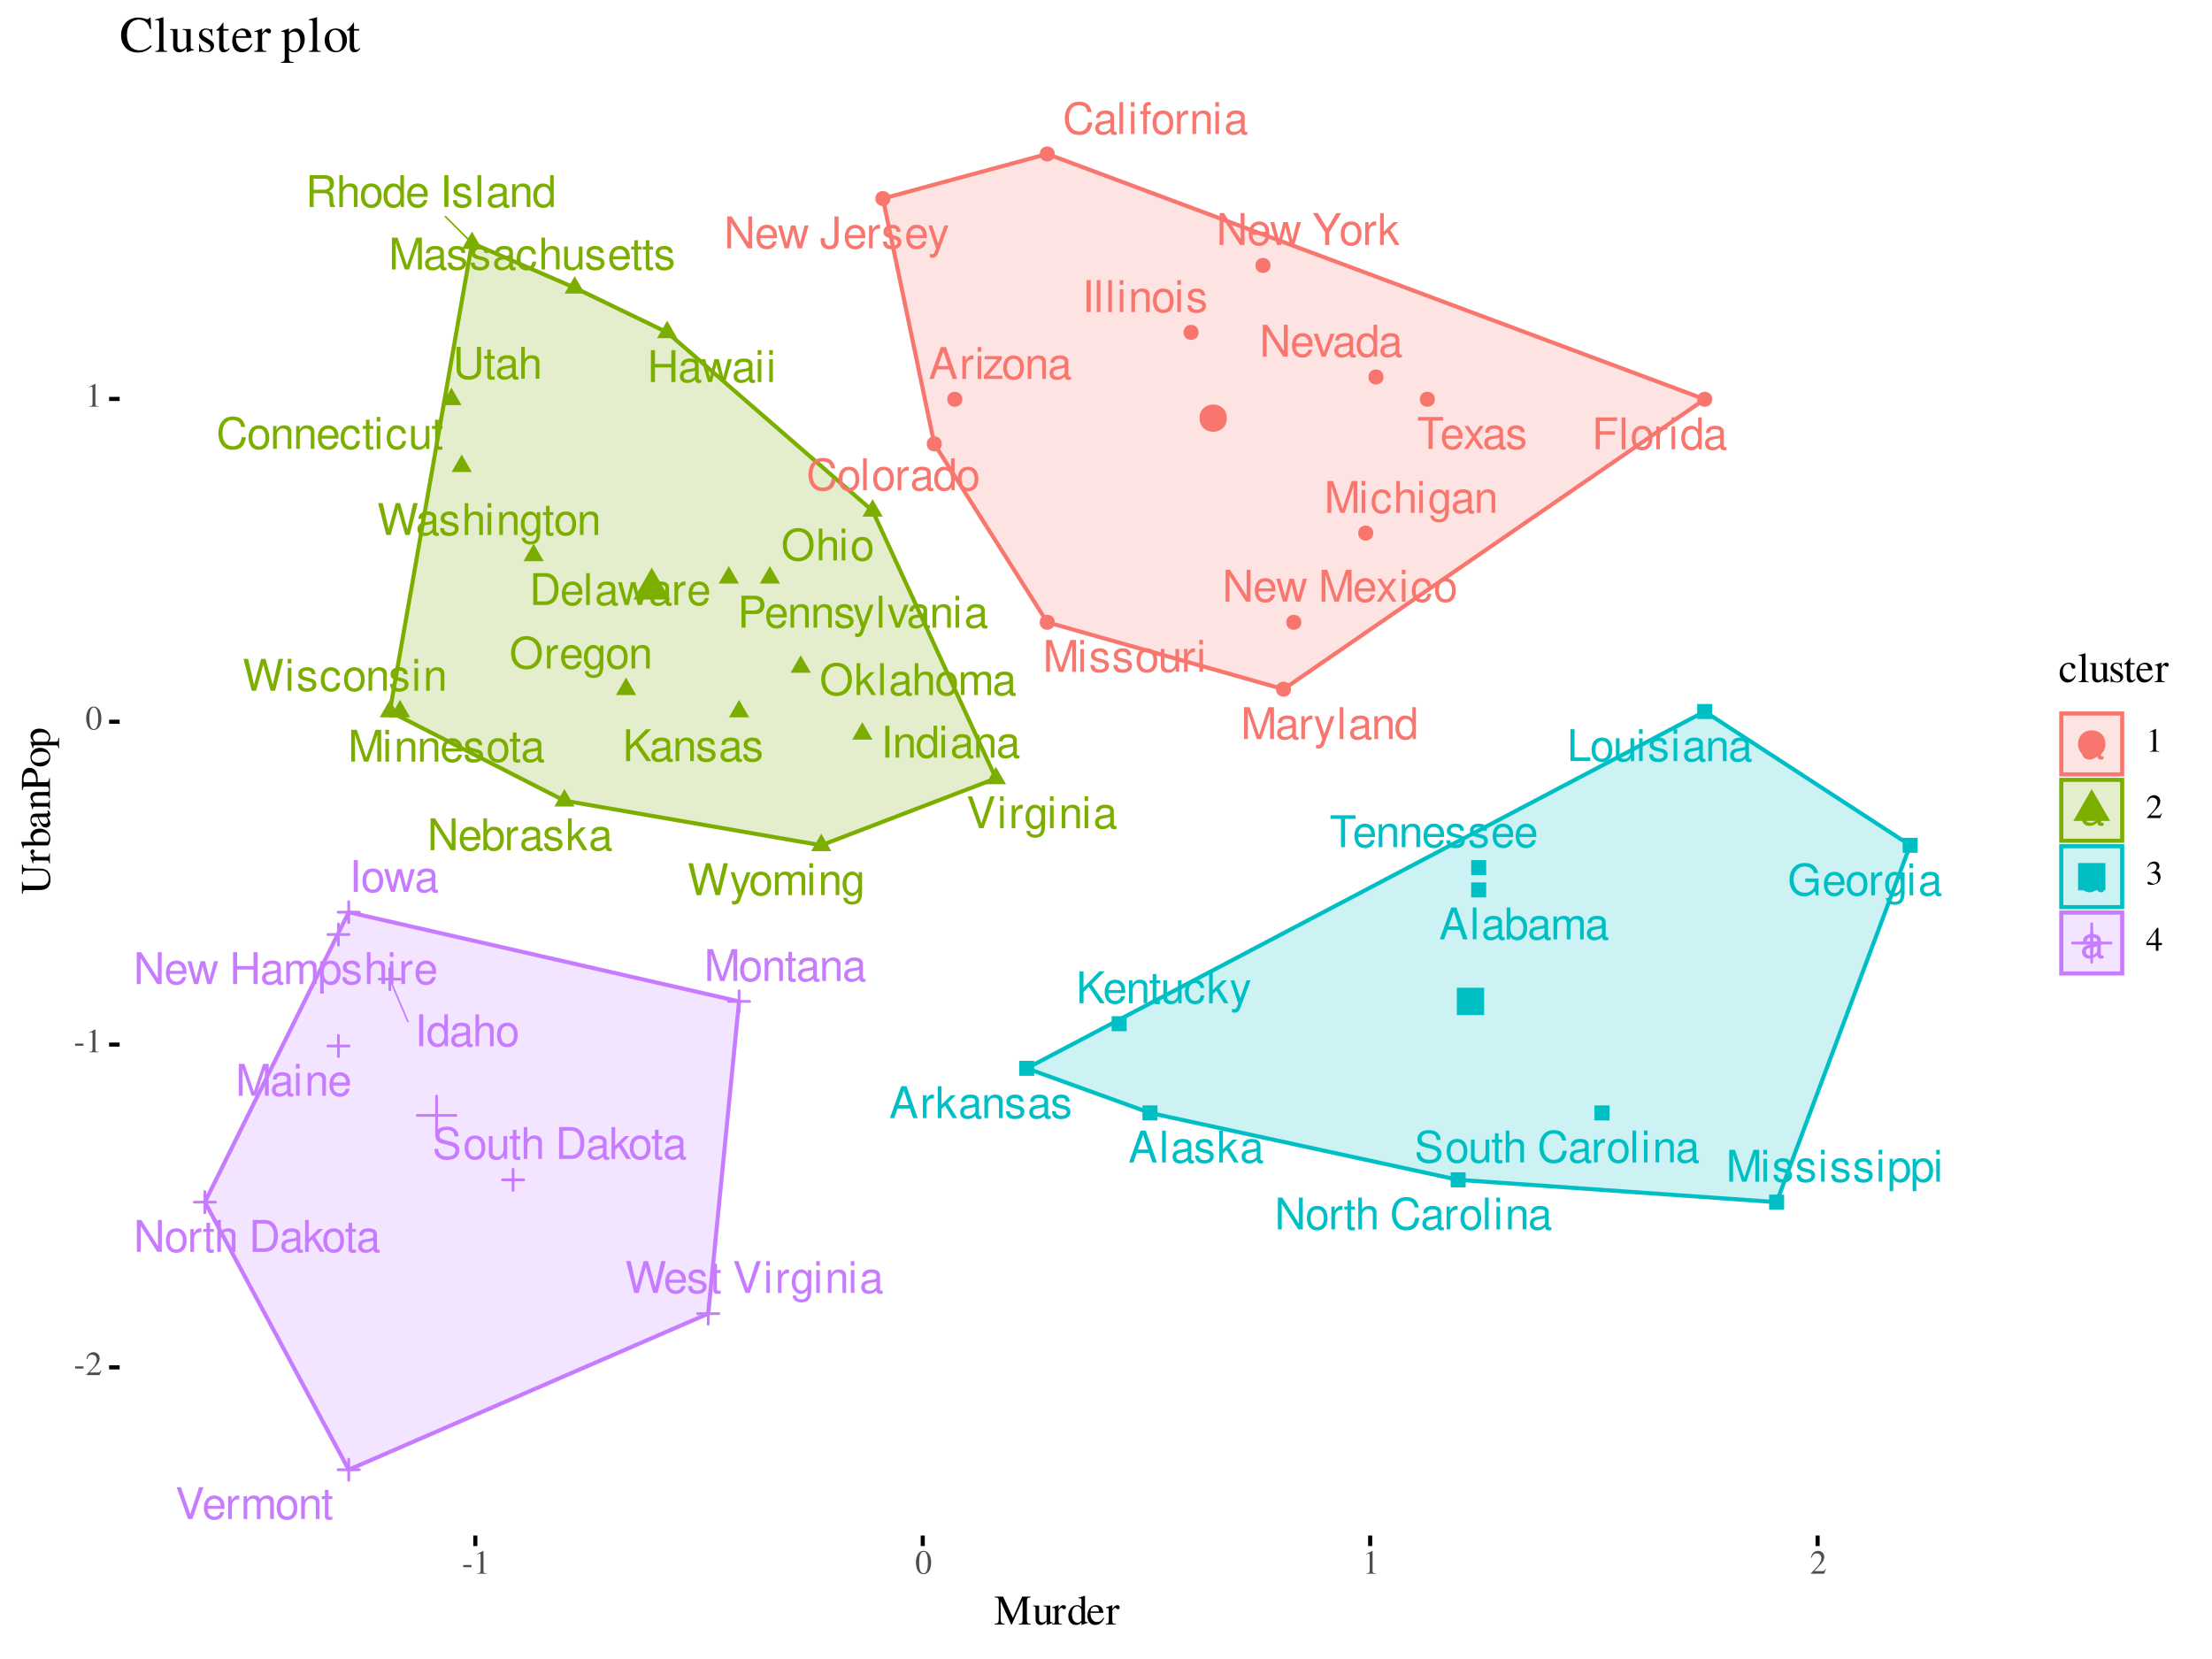 <?xml version="1.0" encoding="UTF-8"?>
<svg xmlns="http://www.w3.org/2000/svg" xmlns:xlink="http://www.w3.org/1999/xlink" width="576pt" height="432pt" viewBox="0 0 576 432" version="1.1">
<defs>
<g>
<symbol overflow="visible" id="glyph0-0">
<path style="stroke:none;" d=""/>
</symbol>
<symbol overflow="visible" id="glyph0-1">
<path style="stroke:none;" d="M 5.391 -2.484 L 6.25 0 L 7.422 0 L 4.516 -8.297 L 3.156 -8.297 L 0.188 0 L 1.312 0 L 2.203 -2.484 Z M 5.094 -3.375 L 2.453 -3.375 L 3.828 -7.156 Z M 5.094 -3.375 "/>
</symbol>
<symbol overflow="visible" id="glyph0-2">
<path style="stroke:none;" d="M 1.734 -8.297 L 0.781 -8.297 L 0.781 0 L 1.734 0 Z M 1.734 -8.297 "/>
</symbol>
<symbol overflow="visible" id="glyph0-3">
<path style="stroke:none;" d="M 6.078 -0.562 C 5.984 -0.531 5.938 -0.531 5.875 -0.531 C 5.547 -0.531 5.375 -0.703 5.375 -1 L 5.375 -4.5 C 5.375 -5.562 4.594 -6.125 3.125 -6.125 C 2.25 -6.125 1.562 -5.875 1.156 -5.438 C 0.875 -5.125 0.766 -4.781 0.734 -4.203 L 1.688 -4.203 C 1.781 -4.922 2.203 -5.25 3.094 -5.25 C 3.953 -5.25 4.422 -4.938 4.422 -4.375 L 4.422 -4.125 C 4.406 -3.703 4.203 -3.562 3.438 -3.453 C 2.094 -3.281 1.891 -3.234 1.531 -3.094 C 0.828 -2.797 0.484 -2.281 0.484 -1.5 C 0.484 -0.422 1.234 0.266 2.438 0.266 C 3.188 0.266 3.781 0 4.453 -0.609 C 4.531 0 4.828 0.266 5.438 0.266 C 5.641 0.266 5.766 0.234 6.078 0.156 Z M 4.422 -1.875 C 4.422 -1.562 4.328 -1.359 4.047 -1.109 C 3.656 -0.75 3.203 -0.562 2.641 -0.562 C 1.906 -0.562 1.469 -0.922 1.469 -1.531 C 1.469 -2.156 1.875 -2.469 2.906 -2.609 C 3.906 -2.75 4.109 -2.797 4.422 -2.953 Z M 4.422 -1.875 "/>
</symbol>
<symbol overflow="visible" id="glyph0-4">
<path style="stroke:none;" d="M 0.609 -8.297 L 0.609 0 L 1.469 0 L 1.469 -0.766 C 1.922 -0.062 2.531 0.266 3.359 0.266 C 4.922 0.266 5.953 -1.031 5.953 -3 C 5.953 -4.938 4.984 -6.125 3.406 -6.125 C 2.578 -6.125 2 -5.828 1.562 -5.156 L 1.562 -8.297 Z M 3.219 -5.25 C 4.281 -5.25 4.953 -4.328 4.953 -2.906 C 4.953 -1.547 4.25 -0.625 3.219 -0.625 C 2.203 -0.625 1.562 -1.531 1.562 -2.938 C 1.562 -4.328 2.203 -5.25 3.219 -5.25 Z M 3.219 -5.25 "/>
</symbol>
<symbol overflow="visible" id="glyph0-5">
<path style="stroke:none;" d="M 0.797 -5.953 L 0.797 0 L 1.75 0 L 1.75 -3.75 C 1.75 -4.609 2.375 -5.297 3.156 -5.297 C 3.859 -5.297 4.25 -4.875 4.25 -4.109 L 4.25 0 L 5.203 0 L 5.203 -3.75 C 5.203 -4.609 5.828 -5.297 6.609 -5.297 C 7.297 -5.297 7.719 -4.859 7.719 -4.109 L 7.719 0 L 8.672 0 L 8.672 -4.469 C 8.672 -5.547 8.047 -6.125 6.938 -6.125 C 6.141 -6.125 5.672 -5.891 5.109 -5.219 C 4.75 -5.859 4.281 -6.125 3.5 -6.125 C 2.703 -6.125 2.172 -5.828 1.672 -5.125 L 1.672 -5.953 Z M 0.797 -5.953 "/>
</symbol>
<symbol overflow="visible" id="glyph0-6">
<path style="stroke:none;" d="M 4.984 -4.297 C 4.969 -5.469 4.203 -6.125 2.828 -6.125 C 1.438 -6.125 0.531 -5.422 0.531 -4.312 C 0.531 -3.375 1.016 -2.938 2.422 -2.594 L 3.312 -2.375 C 3.969 -2.219 4.234 -1.984 4.234 -1.562 C 4.234 -0.984 3.672 -0.609 2.844 -0.609 C 2.328 -0.609 1.906 -0.766 1.656 -1.016 C 1.516 -1.188 1.438 -1.359 1.391 -1.781 L 0.391 -1.781 C 0.438 -0.391 1.203 0.266 2.766 0.266 C 4.266 0.266 5.219 -0.484 5.219 -1.625 C 5.219 -2.516 4.719 -3 3.531 -3.281 L 2.625 -3.5 C 1.859 -3.688 1.531 -3.938 1.531 -4.359 C 1.531 -4.906 2.016 -5.25 2.781 -5.25 C 3.547 -5.25 3.953 -4.922 3.984 -4.297 Z M 4.984 -4.297 "/>
</symbol>
<symbol overflow="visible" id="glyph0-7">
<path style="stroke:none;" d="M 1.609 -8.297 L 0.656 -8.297 L 0.656 0 L 1.609 0 L 1.609 -2.328 L 2.531 -3.234 L 4.531 0 L 5.703 0 L 3.281 -3.906 L 5.344 -5.953 L 4.125 -5.953 L 1.609 -3.438 Z M 1.609 -8.297 "/>
</symbol>
<symbol overflow="visible" id="glyph0-8">
<path style="stroke:none;" d="M 0.781 -5.953 L 0.781 0 L 1.734 0 L 1.734 -3.094 C 1.75 -4.531 2.344 -5.172 3.656 -5.125 L 3.656 -6.094 C 3.484 -6.125 3.406 -6.125 3.281 -6.125 C 2.672 -6.125 2.203 -5.766 1.656 -4.875 L 1.656 -5.953 Z M 0.781 -5.953 "/>
</symbol>
<symbol overflow="visible" id="glyph0-9">
<path style="stroke:none;" d="M 1.703 -5.953 L 0.766 -5.953 L 0.766 0 L 1.703 0 Z M 1.703 -8.297 L 0.75 -8.297 L 0.75 -7.094 L 1.703 -7.094 Z M 1.703 -8.297 "/>
</symbol>
<symbol overflow="visible" id="glyph0-10">
<path style="stroke:none;" d="M 5.047 -5.953 L 0.594 -5.953 L 0.594 -5.125 L 3.906 -5.125 L 0.359 -0.859 L 0.359 0 L 5.203 0 L 5.203 -0.828 L 1.5 -0.828 L 5.047 -5.125 Z M 5.047 -5.953 "/>
</symbol>
<symbol overflow="visible" id="glyph0-11">
<path style="stroke:none;" d="M 3.094 -6.125 C 1.406 -6.125 0.406 -4.938 0.406 -2.938 C 0.406 -0.922 1.406 0.266 3.109 0.266 C 4.781 0.266 5.797 -0.938 5.797 -2.891 C 5.797 -4.953 4.828 -6.125 3.094 -6.125 Z M 3.109 -5.25 C 4.172 -5.25 4.812 -4.375 4.812 -2.906 C 4.812 -1.484 4.156 -0.609 3.109 -0.609 C 2.047 -0.609 1.406 -1.484 1.406 -2.938 C 1.406 -4.375 2.047 -5.25 3.109 -5.25 Z M 3.109 -5.25 "/>
</symbol>
<symbol overflow="visible" id="glyph0-12">
<path style="stroke:none;" d="M 0.797 -5.953 L 0.797 0 L 1.75 0 L 1.75 -3.281 C 1.75 -4.5 2.391 -5.297 3.359 -5.297 C 4.125 -5.297 4.594 -4.844 4.594 -4.125 L 4.594 0 L 5.547 0 L 5.547 -4.5 C 5.547 -5.5 4.797 -6.125 3.656 -6.125 C 2.766 -6.125 2.203 -5.797 1.672 -4.953 L 1.672 -5.953 Z M 0.797 -5.953 "/>
</symbol>
<symbol overflow="visible" id="glyph0-13">
<path style="stroke:none;" d="M 7.531 -5.719 C 7.203 -7.547 6.156 -8.422 4.328 -8.422 C 3.219 -8.422 2.328 -8.078 1.703 -7.391 C 0.953 -6.578 0.547 -5.391 0.547 -4.047 C 0.547 -2.688 0.969 -1.516 1.734 -0.703 C 2.391 -0.047 3.203 0.266 4.281 0.266 C 6.312 0.266 7.453 -0.828 7.703 -3.031 L 6.609 -3.031 C 6.516 -2.453 6.406 -2.062 6.234 -1.734 C 5.891 -1.062 5.188 -0.672 4.297 -0.672 C 2.656 -0.672 1.609 -1.984 1.609 -4.062 C 1.609 -6.188 2.594 -7.5 4.203 -7.5 C 4.875 -7.5 5.5 -7.297 5.844 -6.969 C 6.156 -6.688 6.328 -6.344 6.453 -5.719 Z M 7.531 -5.719 "/>
</symbol>
<symbol overflow="visible" id="glyph0-14">
<path style="stroke:none;" d="M 2.938 -5.953 L 1.938 -5.953 L 1.938 -6.891 C 1.938 -7.297 2.156 -7.5 2.609 -7.5 C 2.688 -7.5 2.719 -7.5 2.938 -7.484 L 2.938 -8.266 C 2.719 -8.312 2.594 -8.328 2.406 -8.328 C 1.531 -8.328 1 -7.828 1 -6.969 L 1 -5.953 L 0.203 -5.953 L 0.203 -5.188 L 1 -5.188 L 1 0 L 1.938 0 L 1.938 -5.188 L 2.938 -5.188 Z M 2.938 -5.953 "/>
</symbol>
<symbol overflow="visible" id="glyph0-15">
<path style="stroke:none;" d="M 5.625 -8.297 L 4.688 -8.297 L 4.688 -5.203 C 4.281 -5.812 3.656 -6.125 2.859 -6.125 C 1.312 -6.125 0.297 -4.891 0.297 -2.984 C 0.297 -0.984 1.281 0.266 2.891 0.266 C 3.703 0.266 4.281 -0.047 4.781 -0.781 L 4.781 0 L 5.625 0 Z M 3.016 -5.25 C 4.031 -5.25 4.688 -4.344 4.688 -2.906 C 4.688 -1.531 4.031 -0.625 3.031 -0.625 C 1.984 -0.625 1.281 -1.547 1.281 -2.938 C 1.281 -4.328 1.984 -5.25 3.016 -5.25 Z M 3.016 -5.25 "/>
</symbol>
<symbol overflow="visible" id="glyph0-16">
<path style="stroke:none;" d="M 5.828 -2.656 C 5.828 -3.578 5.766 -4.125 5.594 -4.562 C 5.203 -5.547 4.297 -6.125 3.188 -6.125 C 1.531 -6.125 0.453 -4.875 0.453 -2.906 C 0.453 -0.938 1.484 0.266 3.156 0.266 C 4.531 0.266 5.469 -0.516 5.703 -1.812 L 4.75 -1.812 C 4.5 -1.031 3.953 -0.609 3.203 -0.609 C 2.594 -0.609 2.078 -0.891 1.766 -1.391 C 1.531 -1.734 1.453 -2.062 1.438 -2.656 Z M 1.469 -3.438 C 1.547 -4.531 2.219 -5.25 3.172 -5.25 C 4.141 -5.25 4.812 -4.5 4.812 -3.438 Z M 1.469 -3.438 "/>
</symbol>
<symbol overflow="visible" id="glyph0-17">
<path style="stroke:none;" d="M 5.359 -3.953 C 5.312 -4.531 5.188 -4.906 4.953 -5.25 C 4.547 -5.797 3.828 -6.125 3 -6.125 C 1.391 -6.125 0.359 -4.859 0.359 -2.875 C 0.359 -0.953 1.375 0.266 2.984 0.266 C 4.406 0.266 5.312 -0.594 5.422 -2.047 L 4.469 -2.047 C 4.312 -1.094 3.828 -0.609 3.016 -0.609 C 1.969 -0.609 1.344 -1.469 1.344 -2.875 C 1.344 -4.375 1.953 -5.25 2.984 -5.25 C 3.781 -5.25 4.281 -4.781 4.406 -3.953 Z M 5.359 -3.953 "/>
</symbol>
<symbol overflow="visible" id="glyph0-18">
<path style="stroke:none;" d="M 2.891 -5.953 L 1.906 -5.953 L 1.906 -7.594 L 0.969 -7.594 L 0.969 -5.953 L 0.156 -5.953 L 0.156 -5.188 L 0.969 -5.188 L 0.969 -0.688 C 0.969 -0.062 1.375 0.266 2.109 0.266 C 2.359 0.266 2.578 0.234 2.891 0.188 L 2.891 -0.609 C 2.75 -0.578 2.625 -0.562 2.438 -0.562 C 2.031 -0.562 1.906 -0.688 1.906 -1.109 L 1.906 -5.188 L 2.891 -5.188 Z M 2.891 -5.953 "/>
</symbol>
<symbol overflow="visible" id="glyph0-19">
<path style="stroke:none;" d="M 5.484 0 L 5.484 -5.953 L 4.531 -5.953 L 4.531 -2.578 C 4.531 -1.359 3.906 -0.562 2.906 -0.562 C 2.156 -0.562 1.688 -1.031 1.688 -1.734 L 1.688 -5.953 L 0.734 -5.953 L 0.734 -1.359 C 0.734 -0.375 1.484 0.266 2.641 0.266 C 3.516 0.266 4.078 -0.047 4.625 -0.828 L 4.625 0 Z M 5.484 0 "/>
</symbol>
<symbol overflow="visible" id="glyph0-20">
<path style="stroke:none;" d="M 1.016 0 L 4.203 0 C 6.297 0 7.594 -1.562 7.594 -4.156 C 7.594 -6.719 6.312 -8.297 4.203 -8.297 L 1.016 -8.297 Z M 2.062 -0.938 L 2.062 -7.359 L 4.031 -7.359 C 5.672 -7.359 6.531 -6.25 6.531 -4.141 C 6.531 -2.031 5.672 -0.938 4.031 -0.938 Z M 2.062 -0.938 "/>
</symbol>
<symbol overflow="visible" id="glyph0-21">
<path style="stroke:none;" d="M 6.297 0 L 8.047 -5.953 L 6.984 -5.953 L 5.797 -1.312 L 4.625 -5.953 L 3.469 -5.953 L 2.328 -1.312 L 1.109 -5.953 L 0.062 -5.953 L 1.797 0 L 2.859 0 L 4.016 -4.672 L 5.219 0 Z M 6.297 0 "/>
</symbol>
<symbol overflow="visible" id="glyph0-22">
<path style="stroke:none;" d="M 2.078 -3.781 L 6.047 -3.781 L 6.047 -4.703 L 2.078 -4.703 L 2.078 -7.359 L 6.594 -7.359 L 6.594 -8.297 L 1.031 -8.297 L 1.031 0 L 2.078 0 Z M 2.078 -3.781 "/>
</symbol>
<symbol overflow="visible" id="glyph0-23">
<path style="stroke:none;" d="M 8.062 -4.375 L 4.609 -4.375 L 4.609 -3.453 L 7.125 -3.453 L 7.125 -3.219 C 7.125 -1.734 6.047 -0.672 4.531 -0.672 C 3.688 -0.672 2.922 -0.984 2.438 -1.516 C 1.891 -2.109 1.562 -3.094 1.562 -4.125 C 1.562 -6.156 2.719 -7.5 4.469 -7.5 C 5.734 -7.5 6.641 -6.844 6.875 -5.781 L 7.953 -5.781 C 7.656 -7.469 6.375 -8.422 4.484 -8.422 C 3.469 -8.422 2.656 -8.172 2 -7.625 C 1.031 -6.844 0.5 -5.547 0.5 -4.062 C 0.5 -1.516 2.062 0.266 4.297 0.266 C 5.422 0.266 6.312 -0.156 7.125 -1.062 L 7.391 0.047 L 8.062 0.047 Z M 8.062 -4.375 "/>
</symbol>
<symbol overflow="visible" id="glyph0-24">
<path style="stroke:none;" d="M 4.594 -5.953 L 4.594 -5.094 C 4.125 -5.812 3.594 -6.125 2.844 -6.125 C 1.406 -6.125 0.391 -4.781 0.391 -2.875 C 0.391 -1.875 0.641 -1.156 1.156 -0.547 C 1.594 -0.016 2.156 0.266 2.781 0.266 C 3.484 0.266 4 -0.062 4.5 -0.812 L 4.5 -0.5 C 4.5 1.094 4.062 1.688 2.875 1.688 C 2.062 1.688 1.656 1.359 1.562 0.688 L 0.594 0.688 C 0.688 1.781 1.562 2.484 2.859 2.484 C 3.734 2.484 4.453 2.203 4.844 1.719 C 5.297 1.156 5.469 0.422 5.469 -0.984 L 5.469 -5.953 Z M 2.938 -5.25 C 3.938 -5.25 4.5 -4.406 4.5 -2.906 C 4.5 -1.453 3.922 -0.609 2.938 -0.609 C 1.953 -0.609 1.391 -1.469 1.391 -2.938 C 1.391 -4.391 1.953 -5.25 2.938 -5.25 Z M 2.938 -5.25 "/>
</symbol>
<symbol overflow="visible" id="glyph0-25">
<path style="stroke:none;" d="M 6.266 -3.781 L 6.266 0 L 7.328 0 L 7.328 -8.297 L 6.266 -8.297 L 6.266 -4.703 L 2 -4.703 L 2 -8.297 L 0.938 -8.297 L 0.938 0 L 2 0 L 2 -3.781 Z M 6.266 -3.781 "/>
</symbol>
<symbol overflow="visible" id="glyph0-26">
<path style="stroke:none;" d="M 2.203 -8.297 L 1.141 -8.297 L 1.141 0 L 2.203 0 Z M 2.203 -8.297 "/>
</symbol>
<symbol overflow="visible" id="glyph0-27">
<path style="stroke:none;" d="M 0.797 -8.297 L 0.797 0 L 1.734 0 L 1.734 -3.281 C 1.734 -4.5 2.375 -5.297 3.359 -5.297 C 3.672 -5.297 3.969 -5.203 4.203 -5.047 C 4.469 -4.828 4.578 -4.547 4.578 -4.125 L 4.578 0 L 5.531 0 L 5.531 -4.5 C 5.531 -5.5 4.812 -6.125 3.656 -6.125 C 2.812 -6.125 2.297 -5.875 1.734 -5.141 L 1.734 -8.297 Z M 0.797 -8.297 "/>
</symbol>
<symbol overflow="visible" id="glyph0-28">
<path style="stroke:none;" d="M 1.953 -2.906 L 3.312 -4.25 L 6.234 0 L 7.484 0 L 4.078 -4.906 L 7.453 -8.297 L 6.078 -8.297 L 1.953 -4.094 L 1.953 -8.297 L 0.906 -8.297 L 0.906 0 L 1.953 0 Z M 1.953 -2.906 "/>
</symbol>
<symbol overflow="visible" id="glyph0-29">
<path style="stroke:none;" d="M 4.406 -5.953 L 2.766 -1.312 L 1.234 -5.953 L 0.234 -5.953 L 2.234 0.016 L 1.875 0.969 C 1.719 1.391 1.516 1.547 1.109 1.547 C 0.953 1.547 0.812 1.531 0.609 1.484 L 0.609 2.328 C 0.812 2.438 1 2.484 1.25 2.484 C 1.562 2.484 1.891 2.375 2.141 2.203 C 2.438 1.984 2.609 1.734 2.781 1.25 L 5.438 -5.953 Z M 4.406 -5.953 "/>
</symbol>
<symbol overflow="visible" id="glyph0-30">
<path style="stroke:none;" d="M 1.969 -8.297 L 0.906 -8.297 L 0.906 0 L 6.062 0 L 6.062 -0.938 L 1.969 -0.938 Z M 1.969 -8.297 "/>
</symbol>
<symbol overflow="visible" id="glyph0-31">
<path style="stroke:none;" d="M 5.328 0 L 7.656 -6.953 L 7.656 0 L 8.656 0 L 8.656 -8.297 L 7.188 -8.297 L 4.781 -1.062 L 2.328 -8.297 L 0.859 -8.297 L 0.859 0 L 1.859 0 L 1.859 -6.953 L 4.203 0 Z M 5.328 0 "/>
</symbol>
<symbol overflow="visible" id="glyph0-32">
<path style="stroke:none;" d="M 0.609 2.484 L 1.562 2.484 L 1.562 -0.625 C 2.062 -0.016 2.625 0.266 3.406 0.266 C 4.953 0.266 5.953 -0.984 5.953 -2.875 C 5.953 -4.875 4.969 -6.125 3.391 -6.125 C 2.578 -6.125 1.938 -5.766 1.484 -5.062 L 1.484 -5.953 L 0.609 -5.953 Z M 3.234 -5.25 C 4.281 -5.25 4.953 -4.328 4.953 -2.906 C 4.953 -1.547 4.266 -0.625 3.234 -0.625 C 2.219 -0.625 1.562 -1.531 1.562 -2.938 C 1.562 -4.328 2.219 -5.25 3.234 -5.25 Z M 3.234 -5.25 "/>
</symbol>
<symbol overflow="visible" id="glyph0-33">
<path style="stroke:none;" d="M 7.344 -8.297 L 6.344 -8.297 L 6.344 -1.516 L 2.016 -8.297 L 0.859 -8.297 L 0.859 0 L 1.859 0 L 1.859 -6.719 L 6.156 0 L 7.344 0 Z M 7.344 -8.297 "/>
</symbol>
<symbol overflow="visible" id="glyph0-34">
<path style="stroke:none;" d="M 3.234 0 L 5.531 -5.953 L 4.453 -5.953 L 2.781 -1.125 L 1.188 -5.953 L 0.109 -5.953 L 2.203 0 Z M 3.234 0 "/>
</symbol>
<symbol overflow="visible" id="glyph0-35">
<path style="stroke:none;" d=""/>
</symbol>
<symbol overflow="visible" id="glyph0-36">
<path style="stroke:none;" d="M 3.781 -8.297 L 3.781 -2.453 C 3.781 -1.797 3.719 -1.422 3.531 -1.141 C 3.328 -0.812 2.938 -0.625 2.516 -0.625 C 1.719 -0.625 1.281 -1.156 1.281 -2.125 L 1.281 -2.656 L 0.188 -2.656 L 0.188 -1.938 C 0.188 -0.594 1.078 0.266 2.5 0.266 C 3.953 0.266 4.844 -0.641 4.844 -2.062 L 4.844 -8.297 Z M 3.781 -8.297 "/>
</symbol>
<symbol overflow="visible" id="glyph0-37">
<path style="stroke:none;" d="M 3.328 -3.078 L 5.328 -5.953 L 4.25 -5.953 L 2.828 -3.797 L 1.391 -5.953 L 0.312 -5.953 L 2.297 -3.031 L 0.188 0 L 1.281 0 L 2.781 -2.281 L 4.281 0 L 5.375 0 Z M 3.328 -3.078 "/>
</symbol>
<symbol overflow="visible" id="glyph0-38">
<path style="stroke:none;" d="M 4.406 -3.25 L 7.516 -8.297 L 6.25 -8.297 L 3.891 -4.25 L 1.453 -8.297 L 0.141 -8.297 L 3.344 -3.25 L 3.344 0 L 4.406 0 Z M 4.406 -3.25 "/>
</symbol>
<symbol overflow="visible" id="glyph0-39">
<path style="stroke:none;" d="M 4.422 -8.422 C 2.047 -8.422 0.438 -6.672 0.438 -4.078 C 0.438 -1.484 2.031 0.266 4.438 0.266 C 5.453 0.266 6.328 -0.047 7 -0.609 C 7.906 -1.375 8.438 -2.656 8.438 -4.016 C 8.438 -6.688 6.859 -8.422 4.422 -8.422 Z M 4.422 -7.5 C 6.219 -7.5 7.375 -6.141 7.375 -4.031 C 7.375 -2.031 6.188 -0.672 4.438 -0.672 C 2.656 -0.672 1.484 -2.031 1.484 -4.078 C 1.484 -6.125 2.656 -7.5 4.422 -7.5 Z M 4.422 -7.5 "/>
</symbol>
<symbol overflow="visible" id="glyph0-40">
<path style="stroke:none;" d="M 2.094 -3.516 L 4.703 -3.516 C 5.344 -3.516 5.859 -3.703 6.297 -4.109 C 6.797 -4.562 7.016 -5.094 7.016 -5.859 C 7.016 -7.422 6.094 -8.297 4.453 -8.297 L 1.031 -8.297 L 1.031 0 L 2.094 0 Z M 2.094 -4.453 L 2.094 -7.359 L 4.297 -7.359 C 5.312 -7.359 5.922 -6.812 5.922 -5.906 C 5.922 -5 5.312 -4.453 4.297 -4.453 Z M 2.094 -4.453 "/>
</symbol>
<symbol overflow="visible" id="glyph0-41">
<path style="stroke:none;" d="M 2.109 -3.578 L 4.844 -3.578 C 5.797 -3.578 6.203 -3.109 6.203 -2.094 L 6.203 -1.359 C 6.203 -0.844 6.297 -0.344 6.438 0 L 7.719 0 L 7.719 -0.266 C 7.328 -0.531 7.25 -0.828 7.219 -1.938 C 7.219 -3.297 7 -3.703 6.094 -4.094 C 7.031 -4.562 7.406 -5.125 7.406 -6.078 C 7.406 -7.5 6.516 -8.297 4.875 -8.297 L 1.062 -8.297 L 1.062 0 L 2.109 0 Z M 2.109 -4.5 L 2.109 -7.359 L 4.672 -7.359 C 5.266 -7.359 5.609 -7.266 5.875 -7.047 C 6.156 -6.797 6.297 -6.422 6.297 -5.938 C 6.297 -4.953 5.797 -4.5 4.672 -4.5 Z M 2.109 -4.5 "/>
</symbol>
<symbol overflow="visible" id="glyph0-42">
<path style="stroke:none;" d="M 6.781 -5.859 C 6.781 -6.422 6.75 -6.594 6.562 -6.969 C 6.109 -7.922 5.141 -8.422 3.75 -8.422 C 1.922 -8.422 0.797 -7.5 0.797 -6 C 0.797 -4.984 1.328 -4.344 2.422 -4.062 L 4.484 -3.516 C 5.547 -3.234 6 -2.828 6 -2.172 C 6 -1.734 5.766 -1.281 5.422 -1.031 C 5.078 -0.781 4.562 -0.672 3.891 -0.672 C 2.984 -0.672 2.375 -0.891 1.984 -1.359 C 1.672 -1.734 1.531 -2.125 1.547 -2.641 L 0.547 -2.641 C 0.562 -1.875 0.703 -1.375 1.031 -0.922 C 1.609 -0.141 2.562 0.266 3.828 0.266 C 4.812 0.266 5.625 0.031 6.156 -0.375 C 6.719 -0.812 7.062 -1.562 7.062 -2.281 C 7.062 -3.297 6.422 -4.047 5.297 -4.359 L 3.219 -4.906 C 2.219 -5.188 1.859 -5.5 1.859 -6.141 C 1.859 -6.984 2.594 -7.547 3.703 -7.547 C 5.031 -7.547 5.766 -6.953 5.781 -5.859 Z M 6.781 -5.859 "/>
</symbol>
<symbol overflow="visible" id="glyph0-43">
<path style="stroke:none;" d="M 4.031 -7.359 L 6.75 -7.359 L 6.75 -8.297 L 0.234 -8.297 L 0.234 -7.359 L 2.969 -7.359 L 2.969 0 L 4.031 0 Z M 4.031 -7.359 "/>
</symbol>
<symbol overflow="visible" id="glyph0-44">
<path style="stroke:none;" d="M 6.281 -8.297 L 6.281 -2.469 C 6.281 -1.359 5.469 -0.672 4.141 -0.672 C 3.531 -0.672 3.031 -0.812 2.625 -1.109 C 2.219 -1.422 2.031 -1.844 2.031 -2.469 L 2.031 -8.297 L 0.969 -8.297 L 0.969 -2.469 C 0.969 -0.781 2.172 0.266 4.141 0.266 C 6.078 0.266 7.344 -0.812 7.344 -2.469 L 7.344 -8.297 Z M 6.281 -8.297 "/>
</symbol>
<symbol overflow="visible" id="glyph0-45">
<path style="stroke:none;" d="M 4.453 0 L 7.344 -8.297 L 6.203 -8.297 L 3.906 -1.281 L 1.484 -8.297 L 0.344 -8.297 L 3.328 0 Z M 4.453 0 "/>
</symbol>
<symbol overflow="visible" id="glyph0-46">
<path style="stroke:none;" d="M 8.469 0 L 10.562 -8.297 L 9.391 -8.297 L 7.859 -1.562 L 5.969 -8.297 L 4.828 -8.297 L 2.984 -1.562 L 1.438 -8.297 L 0.25 -8.297 L 2.375 0 L 3.531 0 L 5.391 -6.812 L 7.297 0 Z M 8.469 0 "/>
</symbol>
<symbol overflow="visible" id="glyph1-0">
<path style="stroke:none;" d=""/>
</symbol>
<symbol overflow="visible" id="glyph1-1">
<path style="stroke:none;" d="M 0.344 -2.266 L 0.344 -1.703 L 2.5 -1.703 L 2.5 -2.266 Z M 0.344 -2.266 "/>
</symbol>
<symbol overflow="visible" id="glyph1-2">
<path style="stroke:none;" d="M 4.172 -1.203 L 4.062 -1.25 C 3.734 -0.734 3.641 -0.672 3.234 -0.672 L 1.125 -0.672 L 2.609 -2.219 C 3.391 -3.031 3.734 -3.703 3.734 -4.391 C 3.734 -5.266 3.016 -5.953 2.109 -5.953 C 1.625 -5.953 1.156 -5.75 0.828 -5.406 C 0.547 -5.109 0.422 -4.828 0.266 -4.203 L 0.453 -4.156 C 0.812 -5.016 1.125 -5.297 1.734 -5.297 C 2.484 -5.297 2.969 -4.797 2.969 -4.062 C 2.969 -3.359 2.562 -2.547 1.828 -1.766 L 0.266 -0.109 L 0.266 0 L 3.688 0 Z M 4.172 -1.203 "/>
</symbol>
<symbol overflow="visible" id="glyph1-3">
<path style="stroke:none;" d="M 1.031 0 L 3.469 0 L 3.469 -0.125 C 2.781 -0.125 2.641 -0.234 2.625 -0.656 L 2.625 -5.922 L 2.562 -5.953 L 0.969 -5.141 L 0.969 -5.016 C 1.312 -5.156 1.531 -5.219 1.609 -5.219 C 1.797 -5.219 1.875 -5.078 1.875 -4.797 L 1.875 -0.812 C 1.859 -0.266 1.703 -0.141 1.031 -0.125 Z M 1.031 0 "/>
</symbol>
<symbol overflow="visible" id="glyph1-4">
<path style="stroke:none;" d="M 2.234 -5.953 C 1.75 -5.953 1.375 -5.812 1.062 -5.484 C 0.547 -5 0.219 -3.984 0.219 -2.953 C 0.219 -1.984 0.5 -0.969 0.922 -0.469 C 1.234 -0.094 1.688 0.125 2.203 0.125 C 2.641 0.125 3.031 -0.031 3.344 -0.328 C 3.859 -0.812 4.188 -1.844 4.188 -2.906 C 4.188 -4.703 3.391 -5.953 2.234 -5.953 Z M 2.203 -5.719 C 2.953 -5.719 3.344 -4.719 3.344 -2.891 C 3.344 -1.047 2.953 -0.109 2.203 -0.109 C 1.438 -0.109 1.062 -1.047 1.062 -2.875 C 1.062 -4.75 1.453 -5.719 2.203 -5.719 Z M 2.203 -5.719 "/>
</symbol>
<symbol overflow="visible" id="glyph1-5">
<path style="stroke:none;" d="M 1.344 -2.906 C 1.859 -2.906 2.062 -2.891 2.266 -2.812 C 2.828 -2.609 3.156 -2.109 3.156 -1.5 C 3.156 -0.75 2.672 -0.188 2.016 -0.188 C 1.766 -0.188 1.594 -0.25 1.266 -0.469 C 1.016 -0.625 0.859 -0.688 0.719 -0.688 C 0.516 -0.688 0.375 -0.562 0.375 -0.375 C 0.375 -0.078 0.75 0.125 1.375 0.125 C 2.047 0.125 2.734 -0.109 3.156 -0.469 C 3.578 -0.828 3.797 -1.344 3.797 -1.922 C 3.797 -2.391 3.656 -2.781 3.406 -3.062 C 3.219 -3.25 3.047 -3.359 2.672 -3.531 C 3.266 -3.938 3.5 -4.266 3.5 -4.734 C 3.5 -5.469 2.938 -5.953 2.125 -5.953 C 1.688 -5.953 1.297 -5.797 0.969 -5.516 C 0.719 -5.266 0.578 -5.047 0.391 -4.516 L 0.531 -4.484 C 0.875 -5.141 1.281 -5.422 1.828 -5.422 C 2.406 -5.422 2.797 -5.047 2.797 -4.484 C 2.797 -4.156 2.672 -3.859 2.453 -3.625 C 2.188 -3.359 1.938 -3.234 1.344 -3.016 Z M 1.344 -2.906 "/>
</symbol>
<symbol overflow="visible" id="glyph1-6">
<path style="stroke:none;" d="M 4.156 -2.031 L 3.25 -2.031 L 3.25 -5.953 L 2.875 -5.953 L 0.109 -2.031 L 0.109 -1.469 L 2.578 -1.469 L 2.578 0 L 3.25 0 L 3.25 -1.469 L 4.156 -1.469 Z M 2.562 -2.031 L 0.453 -2.031 L 2.562 -5.047 Z M 2.562 -2.031 "/>
</symbol>
<symbol overflow="visible" id="glyph2-0">
<path style="stroke:none;" d=""/>
</symbol>
<symbol overflow="visible" id="glyph2-1">
<path style="stroke:none;" d="M 9.5 -7.281 L 7.297 -7.281 L 4.875 -1.734 L 2.328 -7.281 L 0.156 -7.281 L 0.156 -7.078 C 1.062 -7.031 1.172 -6.906 1.203 -6.078 L 1.203 -1.609 C 1.172 -0.453 1.031 -0.266 0.125 -0.203 L 0.125 0 L 2.719 0 L 2.719 -0.203 C 1.875 -0.25 1.703 -0.484 1.688 -1.609 L 1.688 -6.047 L 4.438 0 L 4.594 0 L 7.406 -6.297 L 7.406 -1.312 C 7.406 -0.391 7.281 -0.266 6.406 -0.203 L 6.406 0 L 9.5 0 L 9.5 -0.203 C 8.703 -0.25 8.562 -0.406 8.531 -1.203 L 8.531 -6.078 C 8.562 -6.875 8.688 -7.016 9.5 -7.078 Z M 9.5 -7.281 "/>
</symbol>
<symbol overflow="visible" id="glyph2-2">
<path style="stroke:none;" d="M 5.266 -0.547 L 5.219 -0.547 C 4.672 -0.578 4.594 -0.656 4.594 -1.172 L 4.594 -4.953 L 2.844 -4.953 L 2.844 -4.766 C 3.531 -4.734 3.656 -4.625 3.656 -4.062 L 3.656 -1.484 C 3.656 -1.172 3.609 -1.016 3.453 -0.906 C 3.156 -0.656 2.812 -0.531 2.484 -0.531 C 2.062 -0.531 1.703 -0.906 1.703 -1.359 L 1.703 -4.953 L 0.094 -4.953 L 0.094 -4.797 C 0.609 -4.781 0.766 -4.625 0.781 -4.094 L 0.781 -1.312 C 0.781 -0.453 1.312 0.109 2.109 0.109 C 2.516 0.109 2.953 -0.062 3.25 -0.359 L 3.719 -0.844 L 3.719 0.078 L 3.766 0.094 C 4.312 -0.125 4.703 -0.234 5.266 -0.391 Z M 5.266 -0.547 "/>
</symbol>
<symbol overflow="visible" id="glyph2-3">
<path style="stroke:none;" d="M 0.062 0 L 2.688 0 L 2.688 -0.172 C 1.953 -0.188 1.781 -0.344 1.766 -0.984 L 1.766 -3.469 C 1.766 -3.812 2.219 -4.359 2.531 -4.359 C 2.594 -4.359 2.688 -4.312 2.812 -4.203 C 2.984 -4.031 3.109 -3.984 3.25 -3.984 C 3.516 -3.984 3.688 -4.172 3.688 -4.484 C 3.688 -4.844 3.453 -5.062 3.078 -5.062 C 2.625 -5.062 2.312 -4.812 1.766 -4.031 L 1.766 -5.031 L 1.703 -5.062 C 1.094 -4.812 0.688 -4.656 0.078 -4.469 L 0.078 -4.297 C 0.234 -4.328 0.328 -4.328 0.469 -4.328 C 0.734 -4.328 0.844 -4.156 0.844 -3.672 L 0.844 -0.922 C 0.812 -0.359 0.75 -0.281 0.062 -0.172 Z M 0.062 0 "/>
</symbol>
<symbol overflow="visible" id="glyph2-4">
<path style="stroke:none;" d="M 5.406 -0.641 C 5.266 -0.625 5.188 -0.625 5.141 -0.625 C 4.766 -0.625 4.656 -0.75 4.656 -1.25 L 4.656 -7.484 L 4.609 -7.516 C 4.094 -7.344 3.719 -7.219 2.984 -7.031 L 2.984 -6.859 C 3.078 -6.859 3.141 -6.859 3.234 -6.859 C 3.641 -6.859 3.734 -6.75 3.734 -6.297 L 3.734 -4.594 C 3.328 -4.938 3.031 -5.062 2.578 -5.062 C 1.312 -5.062 0.297 -3.812 0.297 -2.25 C 0.297 -0.844 1.109 0.109 2.328 0.109 C 2.953 0.109 3.359 -0.109 3.734 -0.625 L 3.734 0.078 L 3.781 0.109 L 5.406 -0.469 Z M 3.734 -1.125 C 3.734 -1.047 3.656 -0.906 3.547 -0.797 C 3.359 -0.578 3.078 -0.469 2.766 -0.469 C 1.844 -0.469 1.25 -1.344 1.25 -2.703 C 1.25 -3.938 1.781 -4.75 2.625 -4.75 C 3.219 -4.75 3.734 -4.234 3.734 -3.656 Z M 3.734 -1.125 "/>
</symbol>
<symbol overflow="visible" id="glyph2-5">
<path style="stroke:none;" d="M 4.484 -1.797 C 3.953 -0.969 3.484 -0.656 2.781 -0.656 C 2.156 -0.656 1.688 -0.969 1.359 -1.594 C 1.172 -2.016 1.094 -2.359 1.062 -3.047 L 4.453 -3.047 C 4.359 -3.766 4.25 -4.078 3.984 -4.438 C 3.656 -4.828 3.141 -5.062 2.578 -5.062 C 2.031 -5.062 1.5 -4.859 1.094 -4.484 C 0.578 -4.031 0.281 -3.25 0.281 -2.359 C 0.281 -0.844 1.062 0.109 2.328 0.109 C 3.375 0.109 4.203 -0.531 4.656 -1.734 Z M 1.094 -3.406 C 1.203 -4.25 1.578 -4.656 2.25 -4.656 C 2.922 -4.656 3.188 -4.359 3.328 -3.406 Z M 1.094 -3.406 "/>
</symbol>
<symbol overflow="visible" id="glyph2-6">
<path style="stroke:none;" d="M 4.375 -1.719 C 3.844 -0.953 3.453 -0.688 2.828 -0.688 C 1.812 -0.688 1.125 -1.562 1.125 -2.828 C 1.125 -3.969 1.734 -4.734 2.625 -4.734 C 3.016 -4.734 3.156 -4.625 3.266 -4.219 L 3.328 -3.969 C 3.422 -3.656 3.625 -3.469 3.859 -3.469 C 4.141 -3.469 4.375 -3.672 4.375 -3.922 C 4.375 -4.547 3.609 -5.062 2.688 -5.062 C 2.141 -5.062 1.578 -4.844 1.141 -4.438 C 0.578 -3.953 0.281 -3.219 0.281 -2.328 C 0.281 -0.906 1.141 0.109 2.359 0.109 C 2.859 0.109 3.297 -0.062 3.703 -0.406 C 4 -0.656 4.203 -0.969 4.531 -1.609 Z M 4.375 -1.719 "/>
</symbol>
<symbol overflow="visible" id="glyph2-7">
<path style="stroke:none;" d="M 0.234 0 L 2.828 0 L 2.828 -0.172 C 2.141 -0.203 2.016 -0.312 2 -0.922 L 2 -7.484 L 1.953 -7.516 C 1.391 -7.344 0.984 -7.219 0.203 -7.031 L 0.203 -6.859 L 0.281 -6.859 C 0.391 -6.859 0.531 -6.875 0.609 -6.875 C 0.969 -6.875 1.078 -6.719 1.078 -6.203 L 1.078 -0.953 C 1.062 -0.359 0.906 -0.203 0.234 -0.172 Z M 0.234 0 "/>
</symbol>
<symbol overflow="visible" id="glyph2-8">
<path style="stroke:none;" d="M 3.469 -3.453 L 3.422 -4.969 L 3.297 -4.969 C 3.25 -4.875 3.188 -4.844 3.125 -4.844 C 3.062 -4.844 2.953 -4.859 2.828 -4.922 C 2.578 -5 2.328 -5.062 2.062 -5.062 C 1.188 -5.062 0.562 -4.484 0.562 -3.703 C 0.562 -3.078 0.906 -2.641 1.844 -2.109 L 2.484 -1.75 C 2.875 -1.531 3.062 -1.266 3.062 -0.922 C 3.062 -0.438 2.703 -0.125 2.141 -0.125 C 1.391 -0.125 1 -0.547 0.75 -1.672 L 0.578 -1.672 L 0.578 0.047 L 0.719 0.047 C 0.797 -0.062 0.844 -0.094 0.969 -0.094 C 1.094 -0.094 1.219 -0.062 1.469 0 C 1.766 0.062 2.062 0.109 2.281 0.109 C 3.141 0.109 3.828 -0.531 3.828 -1.297 C 3.828 -1.844 3.562 -2.219 2.906 -2.609 L 1.719 -3.312 C 1.406 -3.5 1.25 -3.766 1.25 -4.062 C 1.25 -4.516 1.578 -4.812 2.094 -4.812 C 2.719 -4.812 3.047 -4.438 3.297 -3.453 Z M 3.469 -3.453 "/>
</symbol>
<symbol overflow="visible" id="glyph2-9">
<path style="stroke:none;" d="M 2.812 -4.953 L 1.688 -4.953 L 1.688 -6.219 C 1.688 -6.344 1.672 -6.375 1.609 -6.375 C 0.984 -5.438 0.656 -5.078 0.328 -4.891 C 0.203 -4.812 0.141 -4.734 0.141 -4.672 C 0.141 -4.641 0.156 -4.625 0.188 -4.594 L 0.766 -4.594 L 0.766 -1.281 C 0.766 -0.359 1.094 0.109 1.75 0.109 C 2.281 0.109 2.703 -0.156 3.062 -0.719 L 2.922 -0.844 C 2.688 -0.562 2.516 -0.469 2.266 -0.469 C 1.859 -0.469 1.688 -0.766 1.688 -1.453 L 1.688 -4.594 L 2.812 -4.594 Z M 2.812 -4.953 "/>
</symbol>
<symbol overflow="visible" id="glyph3-0">
<path style="stroke:none;" d=""/>
</symbol>
<symbol overflow="visible" id="glyph3-1">
<path style="stroke:none;" d="M -7.281 -7.75 L -7.281 -5.203 L -7.078 -5.203 C -7.016 -6.047 -6.797 -6.219 -5.672 -6.234 L -2.688 -6.234 C -1.953 -6.234 -1.531 -6.172 -1.203 -5.984 C -0.672 -5.688 -0.328 -4.984 -0.328 -4.156 C -0.328 -3.375 -0.594 -2.844 -1.109 -2.547 C -1.469 -2.344 -1.875 -2.266 -2.562 -2.266 L -6.078 -2.266 C -6.891 -2.281 -7 -2.391 -7.078 -3.266 L -7.281 -3.266 L -7.281 -0.156 L -7.078 -0.156 C -7 -1.016 -6.891 -1.141 -6.078 -1.141 L -2.656 -1.141 C -0.75 -1.141 0.156 -2.031 0.156 -3.906 C 0.156 -5.109 -0.234 -5.922 -0.984 -6.359 C -1.438 -6.625 -1.953 -6.719 -2.797 -6.719 L -5.672 -6.719 C -6.812 -6.75 -6.969 -6.859 -7.078 -7.75 Z M -7.281 -7.75 "/>
</symbol>
<symbol overflow="visible" id="glyph3-2">
<path style="stroke:none;" d="M 0 -0.062 L 0 -2.688 L -0.172 -2.688 C -0.188 -1.953 -0.344 -1.781 -0.984 -1.766 L -3.469 -1.766 C -3.812 -1.766 -4.359 -2.219 -4.359 -2.531 C -4.359 -2.594 -4.312 -2.688 -4.203 -2.812 C -4.031 -2.984 -3.984 -3.109 -3.984 -3.25 C -3.984 -3.516 -4.172 -3.688 -4.484 -3.688 C -4.844 -3.688 -5.062 -3.453 -5.062 -3.078 C -5.062 -2.625 -4.812 -2.312 -4.031 -1.766 L -5.031 -1.766 L -5.062 -1.703 C -4.812 -1.094 -4.656 -0.688 -4.469 -0.078 L -4.297 -0.078 C -4.328 -0.234 -4.328 -0.328 -4.328 -0.469 C -4.328 -0.734 -4.156 -0.844 -3.672 -0.844 L -0.922 -0.844 C -0.359 -0.812 -0.281 -0.75 -0.172 -0.062 Z M 0 -0.062 "/>
</symbol>
<symbol overflow="visible" id="glyph3-3">
<path style="stroke:none;" d="M -7.484 -1.688 L -7.516 -1.625 C -7.359 -1.172 -7.266 -0.875 -7.109 -0.359 L -7.031 -0.031 L -6.859 -0.031 C -6.859 -0.094 -6.859 -0.125 -6.859 -0.219 C -6.859 -0.656 -6.766 -0.766 -6.297 -0.766 L -0.594 -0.766 C -0.25 -0.766 0.109 -1.688 0.109 -2.578 C 0.109 -4.031 -1.094 -5.141 -2.672 -5.141 C -4.031 -5.141 -5.062 -4.312 -5.062 -3.219 C -5.062 -2.547 -4.672 -1.906 -4.125 -1.688 Z M -3.547 -1.688 C -3.969 -1.688 -4.359 -2.203 -4.359 -2.766 C -4.359 -3.078 -4.25 -3.359 -4.047 -3.594 C -3.703 -3.938 -2.953 -4.188 -2.172 -4.188 C -0.953 -4.188 -0.234 -3.656 -0.234 -2.75 C -0.234 -2.172 -0.484 -1.688 -0.766 -1.688 Z M -3.547 -1.688 "/>
</symbol>
<symbol overflow="visible" id="glyph3-4">
<path style="stroke:none;" d="M -0.719 -4.859 C -0.578 -4.672 -0.516 -4.547 -0.516 -4.375 C -0.516 -4.125 -0.672 -4.047 -1.156 -4.047 L -3.297 -4.047 C -3.875 -4.047 -4.188 -4 -4.453 -3.828 C -4.844 -3.594 -5.062 -3.109 -5.062 -2.469 C -5.062 -1.438 -4.516 -0.609 -3.828 -0.609 C -3.578 -0.609 -3.359 -0.828 -3.359 -1.094 C -3.359 -1.359 -3.578 -1.578 -3.812 -1.578 C -3.859 -1.578 -3.922 -1.578 -4 -1.562 C -4.094 -1.547 -4.188 -1.531 -4.25 -1.531 C -4.547 -1.531 -4.797 -1.875 -4.797 -2.328 C -4.797 -2.859 -4.484 -3.156 -3.891 -3.156 L -3.219 -3.156 C -2.547 -1.469 -2.438 -1.281 -2.031 -0.797 C -1.797 -0.562 -1.438 -0.406 -1.062 -0.406 C -0.375 -0.406 0.109 -0.891 0.109 -1.562 C 0.109 -2.047 -0.125 -2.5 -0.688 -3.172 C -0.109 -3.219 0.109 -3.422 0.109 -3.875 C 0.109 -4.25 -0.016 -4.484 -0.438 -4.859 Z M -1.359 -3.156 C -1.016 -3.156 -0.906 -3.109 -0.766 -2.875 C -0.609 -2.594 -0.531 -2.297 -0.531 -2.062 C -0.531 -1.688 -0.906 -1.375 -1.375 -1.375 L -1.422 -1.375 C -2.078 -1.391 -2.5 -1.875 -2.953 -3.156 Z M -1.359 -3.156 "/>
</symbol>
<symbol overflow="visible" id="glyph3-5">
<path style="stroke:none;" d="M 0 -0.203 L 0 -2.531 L -0.172 -2.531 C -0.203 -1.984 -0.344 -1.797 -0.734 -1.797 L -3.828 -1.797 C -4.328 -2.328 -4.453 -2.578 -4.453 -2.938 C -4.453 -3.469 -4.109 -3.734 -3.391 -3.734 L -1.094 -3.734 C -0.375 -3.719 -0.203 -3.594 -0.172 -3.047 L 0 -3.047 L 0 -5.328 L -0.172 -5.328 C -0.219 -4.797 -0.359 -4.672 -0.891 -4.656 L -3.406 -4.656 C -4.438 -4.656 -5.062 -4.188 -5.062 -3.359 C -5.062 -2.859 -4.875 -2.516 -4.172 -1.766 L -5.031 -1.766 L -5.062 -1.688 C -4.844 -1.125 -4.734 -0.75 -4.562 -0.172 L -4.375 -0.172 C -4.406 -0.25 -4.422 -0.359 -4.422 -0.469 C -4.422 -0.781 -4.25 -0.875 -3.719 -0.875 L -0.984 -0.875 C -0.344 -0.875 -0.203 -0.75 -0.172 -0.203 Z M 0 -0.203 "/>
</symbol>
<symbol overflow="visible" id="glyph3-6">
<path style="stroke:none;" d="M -7.078 -0.172 C -6.984 -0.984 -6.891 -1.094 -6.078 -1.094 L -1.312 -1.094 C -0.391 -1.094 -0.281 -1.016 -0.203 -0.172 L 0 -0.172 L 0 -3.25 L -0.203 -3.25 C -0.234 -2.391 -0.391 -2.234 -1.203 -2.219 L -3.203 -2.219 C -3.172 -2.516 -3.172 -2.688 -3.172 -2.984 C -3.172 -3.844 -3.281 -4.438 -3.547 -4.906 C -3.891 -5.562 -4.562 -5.969 -5.297 -5.969 C -5.75 -5.969 -6.172 -5.812 -6.484 -5.516 C -6.969 -5.078 -7.281 -4.109 -7.281 -3.078 L -7.281 -0.172 Z M -6.5 -2.219 C -6.797 -2.219 -6.875 -2.297 -6.875 -2.594 C -6.875 -4.078 -6.359 -4.766 -5.219 -4.766 C -4.156 -4.766 -3.609 -4.109 -3.609 -2.844 C -3.609 -2.625 -3.625 -2.469 -3.641 -2.219 Z M -6.5 -2.219 "/>
</symbol>
<symbol overflow="visible" id="glyph3-7">
<path style="stroke:none;" d="M -5.062 -2.75 C -5.062 -1.312 -4 -0.312 -2.484 -0.312 C -0.984 -0.312 0.109 -1.344 0.109 -2.734 C 0.109 -4.109 -1.047 -5.172 -2.578 -5.172 C -4.031 -5.172 -5.062 -4.156 -5.062 -2.75 Z M -4.75 -2.609 C -4.75 -3.531 -3.703 -4.188 -2.188 -4.188 C -0.938 -4.188 -0.203 -3.688 -0.203 -2.859 C -0.203 -2.438 -0.469 -2.031 -0.906 -1.797 C -1.469 -1.484 -2.25 -1.312 -3.031 -1.312 C -4.062 -1.312 -4.75 -1.812 -4.75 -2.609 Z M -4.75 -2.609 "/>
</symbol>
<symbol overflow="visible" id="glyph3-8">
<path style="stroke:none;" d="M 2.391 -0.062 L 2.391 -2.719 L 2.188 -2.719 C 2.172 -1.891 2.062 -1.766 1.359 -1.75 L -0.359 -1.75 C 0 -2.141 0.109 -2.391 0.109 -2.859 C 0.109 -4.172 -1.125 -5.172 -2.719 -5.172 C -4.078 -5.172 -5.062 -4.406 -5.062 -3.328 C -5.062 -2.719 -4.797 -2.234 -4.188 -1.75 L -5.031 -1.75 L -5.062 -1.688 C -4.828 -1.094 -4.688 -0.703 -4.5 -0.094 L -4.328 -0.094 C -4.328 -0.203 -4.328 -0.266 -4.328 -0.375 C -4.328 -0.75 -4.219 -0.828 -3.703 -0.828 L 1.438 -0.828 C 2.031 -0.828 2.141 -0.703 2.203 -0.062 Z M -3.672 -1.75 C -4 -1.75 -4.406 -2.359 -4.406 -2.875 C -4.406 -3.688 -3.562 -4.219 -2.281 -4.219 C -1.062 -4.219 -0.234 -3.688 -0.234 -2.891 C -0.234 -2.375 -0.641 -1.75 -0.969 -1.75 Z M -3.672 -1.75 "/>
</symbol>
<symbol overflow="visible" id="glyph4-0">
<path style="stroke:none;" d=""/>
</symbol>
<symbol overflow="visible" id="glyph4-1">
<path style="stroke:none;" d="M 8.188 -5.953 L 8.062 -8.922 L 7.797 -8.922 C 7.703 -8.641 7.5 -8.484 7.234 -8.484 C 7.109 -8.484 6.922 -8.531 6.719 -8.594 C 6.078 -8.812 5.406 -8.922 4.797 -8.922 C 3.703 -8.922 2.609 -8.516 1.797 -7.797 C 0.875 -6.969 0.375 -5.75 0.375 -4.297 C 0.375 -1.609 2.125 0.188 4.75 0.188 C 6.25 0.188 7.562 -0.422 8.359 -1.484 L 8.125 -1.734 C 7.156 -0.797 6.266 -0.391 5.172 -0.391 C 4.344 -0.391 3.609 -0.656 3.031 -1.156 C 2.312 -1.812 1.906 -3 1.906 -4.469 C 1.906 -6.859 3.125 -8.391 5.047 -8.391 C 5.797 -8.391 6.484 -8.125 7.016 -7.609 C 7.438 -7.188 7.625 -6.812 7.875 -5.953 Z M 8.188 -5.953 "/>
</symbol>
<symbol overflow="visible" id="glyph4-2">
<path style="stroke:none;" d="M 0.281 0 L 3.391 0 L 3.391 -0.203 C 2.562 -0.234 2.422 -0.375 2.406 -1.109 L 2.406 -8.984 L 2.344 -9.016 C 1.672 -8.812 1.188 -8.656 0.25 -8.438 L 0.25 -8.219 L 0.328 -8.219 C 0.469 -8.234 0.641 -8.25 0.734 -8.25 C 1.156 -8.25 1.297 -8.062 1.297 -7.453 L 1.297 -1.156 C 1.281 -0.438 1.094 -0.25 0.281 -0.203 Z M 0.281 0 "/>
</symbol>
<symbol overflow="visible" id="glyph4-3">
<path style="stroke:none;" d="M 6.328 -0.656 L 6.266 -0.656 C 5.609 -0.688 5.516 -0.797 5.5 -1.406 L 5.5 -5.938 L 3.422 -5.938 L 3.422 -5.719 C 4.234 -5.672 4.391 -5.547 4.391 -4.891 L 4.391 -1.781 C 4.391 -1.406 4.328 -1.234 4.141 -1.078 C 3.797 -0.797 3.375 -0.641 2.984 -0.641 C 2.469 -0.641 2.047 -1.078 2.047 -1.641 L 2.047 -5.938 L 0.125 -5.938 L 0.125 -5.75 C 0.734 -5.734 0.922 -5.547 0.938 -4.906 L 0.938 -1.578 C 0.938 -0.547 1.578 0.125 2.531 0.125 C 3.031 0.125 3.531 -0.078 3.891 -0.438 L 4.469 -1 L 4.469 0.094 L 4.516 0.125 C 5.172 -0.141 5.656 -0.297 6.328 -0.469 Z M 6.328 -0.656 "/>
</symbol>
<symbol overflow="visible" id="glyph4-4">
<path style="stroke:none;" d="M 4.156 -4.141 L 4.109 -5.953 L 3.969 -5.953 C 3.891 -5.844 3.828 -5.812 3.75 -5.812 C 3.672 -5.812 3.531 -5.828 3.391 -5.906 C 3.094 -6 2.781 -6.078 2.469 -6.078 C 1.422 -6.078 0.672 -5.391 0.672 -4.438 C 0.672 -3.703 1.094 -3.172 2.219 -2.531 L 2.984 -2.094 C 3.453 -1.828 3.672 -1.516 3.672 -1.109 C 3.672 -0.531 3.25 -0.156 2.578 -0.156 C 1.656 -0.156 1.203 -0.656 0.891 -2 L 0.688 -2 L 0.688 0.047 L 0.859 0.047 C 0.953 -0.078 1 -0.109 1.156 -0.109 C 1.312 -0.109 1.469 -0.078 1.766 0 C 2.125 0.078 2.469 0.125 2.734 0.125 C 3.766 0.125 4.594 -0.641 4.594 -1.562 C 4.594 -2.219 4.281 -2.656 3.484 -3.125 L 2.062 -3.969 C 1.688 -4.203 1.484 -4.516 1.484 -4.875 C 1.484 -5.406 1.906 -5.766 2.516 -5.766 C 3.266 -5.766 3.656 -5.328 3.969 -4.141 Z M 4.156 -4.141 "/>
</symbol>
<symbol overflow="visible" id="glyph4-5">
<path style="stroke:none;" d="M 3.359 -5.938 L 2.031 -5.938 L 2.031 -7.469 C 2.031 -7.609 2 -7.641 1.938 -7.641 C 1.172 -6.531 0.781 -6.094 0.391 -5.859 C 0.25 -5.766 0.172 -5.688 0.172 -5.609 C 0.172 -5.578 0.188 -5.547 0.219 -5.516 L 0.922 -5.516 L 0.922 -1.547 C 0.922 -0.438 1.328 0.125 2.094 0.125 C 2.75 0.125 3.25 -0.188 3.688 -0.875 L 3.516 -1.016 C 3.219 -0.672 3.016 -0.547 2.719 -0.547 C 2.234 -0.547 2.031 -0.906 2.031 -1.75 L 2.031 -5.516 L 3.359 -5.516 Z M 3.359 -5.938 "/>
</symbol>
<symbol overflow="visible" id="glyph4-6">
<path style="stroke:none;" d="M 5.391 -2.172 C 4.75 -1.156 4.188 -0.781 3.344 -0.781 C 2.594 -0.781 2.016 -1.156 1.641 -1.922 C 1.406 -2.422 1.312 -2.844 1.281 -3.656 L 5.344 -3.656 C 5.234 -4.516 5.109 -4.891 4.781 -5.328 C 4.391 -5.797 3.781 -6.078 3.094 -6.078 C 2.422 -6.078 1.812 -5.828 1.312 -5.391 C 0.688 -4.844 0.328 -3.906 0.328 -2.828 C 0.328 -1 1.281 0.125 2.797 0.125 C 4.047 0.125 5.047 -0.641 5.594 -2.078 Z M 1.312 -4.078 C 1.453 -5.109 1.906 -5.594 2.703 -5.594 C 3.516 -5.594 3.828 -5.234 4 -4.078 Z M 1.312 -4.078 "/>
</symbol>
<symbol overflow="visible" id="glyph4-7">
<path style="stroke:none;" d="M 0.062 0 L 3.234 0 L 3.234 -0.203 C 2.344 -0.219 2.141 -0.406 2.109 -1.188 L 2.109 -4.156 C 2.109 -4.578 2.672 -5.234 3.031 -5.234 C 3.109 -5.234 3.234 -5.172 3.375 -5.047 C 3.578 -4.844 3.734 -4.781 3.906 -4.781 C 4.219 -4.781 4.422 -5 4.422 -5.375 C 4.422 -5.812 4.141 -6.078 3.703 -6.078 C 3.141 -6.078 2.766 -5.781 2.109 -4.828 L 2.109 -6.047 L 2.047 -6.078 C 1.312 -5.781 0.828 -5.594 0.094 -5.359 L 0.094 -5.156 C 0.281 -5.188 0.391 -5.203 0.547 -5.203 C 0.891 -5.203 1 -4.984 1 -4.406 L 1 -1.109 C 0.984 -0.422 0.891 -0.344 0.062 -0.203 Z M 0.062 0 "/>
</symbol>
<symbol overflow="visible" id="glyph4-8">
<path style="stroke:none;" d=""/>
</symbol>
<symbol overflow="visible" id="glyph4-9">
<path style="stroke:none;" d="M 0.062 2.859 L 3.266 2.859 L 3.266 2.625 C 2.266 2.609 2.109 2.484 2.094 1.641 L 2.094 -0.438 C 2.578 0 2.875 0.125 3.438 0.125 C 5 0.125 6.203 -1.344 6.203 -3.266 C 6.203 -4.891 5.281 -6.078 4 -6.078 C 3.266 -6.078 2.688 -5.75 2.094 -5.031 L 2.094 -6.047 L 2.016 -6.078 C 1.312 -5.797 0.844 -5.625 0.125 -5.406 L 0.125 -5.188 C 0.234 -5.203 0.312 -5.203 0.453 -5.203 C 0.891 -5.203 0.984 -5.062 0.984 -4.453 L 0.984 1.734 C 0.984 2.422 0.844 2.562 0.062 2.641 Z M 2.094 -4.406 C 2.094 -4.812 2.844 -5.281 3.453 -5.281 C 4.422 -5.281 5.062 -4.281 5.062 -2.734 C 5.062 -1.281 4.422 -0.297 3.469 -0.297 C 2.859 -0.297 2.094 -0.766 2.094 -1.156 Z M 2.094 -4.406 "/>
</symbol>
<symbol overflow="visible" id="glyph4-10">
<path style="stroke:none;" d="M 3.297 -6.078 C 1.578 -6.078 0.391 -4.812 0.391 -2.984 C 0.391 -1.188 1.609 0.125 3.281 0.125 C 4.938 0.125 6.203 -1.25 6.203 -3.094 C 6.203 -4.828 4.984 -6.078 3.297 -6.078 Z M 3.125 -5.703 C 4.234 -5.703 5.016 -4.438 5.016 -2.625 C 5.016 -1.125 4.422 -0.234 3.438 -0.234 C 2.922 -0.234 2.422 -0.547 2.156 -1.078 C 1.781 -1.766 1.578 -2.688 1.578 -3.625 C 1.578 -4.891 2.172 -5.703 3.125 -5.703 Z M 3.125 -5.703 "/>
</symbol>
</g>
</defs>
<g id="surface236">
<rect x="0" y="0" width="576" height="432" style="fill:rgb(100%,100%,100%);fill-opacity:1;stroke:none;"/>
<path style=" stroke:none;fill-rule:nonzero;fill:rgb(0%,74.902%,76.863%);fill-opacity:1;" d="M 383.098 233.684 L 387.004 233.684 L 387.004 229.773 L 383.098 229.773 Z M 383.098 233.684 "/>
<path style=" stroke:none;fill-rule:nonzero;fill:rgb(0%,74.902%,76.863%);fill-opacity:1;" d="M 297.496 291.758 L 301.406 291.758 L 301.406 287.848 L 297.496 287.848 Z M 297.496 291.758 "/>
<path style=" stroke:none;fill-rule:nonzero;fill:rgb(97.255%,46.275%,42.745%);fill-opacity:1;" d="M 250.582 103.969 C 250.582 106.578 246.672 106.578 246.672 103.969 C 246.672 101.363 250.582 101.363 250.582 103.969 "/>
<path style=" stroke:none;fill-rule:nonzero;fill:rgb(0%,74.902%,76.863%);fill-opacity:1;" d="M 265.398 280.141 L 269.305 280.141 L 269.305 276.234 L 265.398 276.234 Z M 265.398 280.141 "/>
<path style=" stroke:none;fill-rule:nonzero;fill:rgb(97.255%,46.275%,42.745%);fill-opacity:1;" d="M 274.656 40.09 C 274.656 42.695 270.746 42.695 270.746 40.09 C 270.746 37.484 274.656 37.484 274.656 40.09 "/>
<path style=" stroke:none;fill-rule:nonzero;fill:rgb(97.255%,46.275%,42.745%);fill-opacity:1;" d="M 245.23 115.586 C 245.23 118.191 241.32 118.191 241.32 115.586 C 241.32 112.977 245.23 112.977 245.23 115.586 "/>
<path style=" stroke:none;fill-rule:nonzero;fill:rgb(48.627%,68.235%,0%);fill-opacity:1;" d="M 120.227 118.352 L 122.859 122.91 L 117.594 122.91 Z M 120.227 118.352 "/>
<path style=" stroke:none;fill-rule:nonzero;fill:rgb(48.627%,68.235%,0%);fill-opacity:1;" d="M 189.777 147.387 L 192.41 151.949 L 187.145 151.949 Z M 189.777 147.387 "/>
<path style=" stroke:none;fill-rule:nonzero;fill:rgb(97.255%,46.275%,42.745%);fill-opacity:1;" d="M 445.855 103.969 C 445.855 106.578 441.945 106.578 441.945 103.969 C 441.945 101.363 445.855 101.363 445.855 103.969 "/>
<path style=" stroke:none;fill-rule:nonzero;fill:rgb(0%,74.902%,76.863%);fill-opacity:1;" d="M 495.445 222.07 L 499.355 222.07 L 499.355 218.16 L 495.445 218.16 Z M 495.445 222.07 "/>
<path style=" stroke:none;fill-rule:nonzero;fill:rgb(48.627%,68.235%,0%);fill-opacity:1;" d="M 173.727 83.508 L 176.359 88.066 L 171.094 88.066 Z M 173.727 83.508 "/>
<path style="fill:none;stroke-width:0.709;stroke-linecap:round;stroke-linejoin:round;stroke:rgb(78.039%,48.627%,100%);stroke-opacity:1;stroke-miterlimit:10;" d="M 98.738 254.957 L 104.266 254.957 "/>
<path style="fill:none;stroke-width:0.709;stroke-linecap:round;stroke-linejoin:round;stroke:rgb(78.039%,48.627%,100%);stroke-opacity:1;stroke-miterlimit:10;" d="M 101.504 257.723 L 101.504 252.195 "/>
<path style=" stroke:none;fill-rule:nonzero;fill:rgb(97.255%,46.275%,42.745%);fill-opacity:1;" d="M 312.105 86.547 C 312.105 89.156 308.195 89.156 308.195 86.547 C 308.195 83.941 312.105 83.941 312.105 86.547 "/>
<path style=" stroke:none;fill-rule:nonzero;fill:rgb(48.627%,68.235%,0%);fill-opacity:1;" d="M 224.551 188.039 L 227.184 192.598 L 221.918 192.598 Z M 224.551 188.039 "/>
<path style="fill:none;stroke-width:0.709;stroke-linecap:round;stroke-linejoin:round;stroke:rgb(78.039%,48.627%,100%);stroke-opacity:1;stroke-miterlimit:10;" d="M 88.039 237.535 L 93.566 237.535 "/>
<path style="fill:none;stroke-width:0.709;stroke-linecap:round;stroke-linejoin:round;stroke:rgb(78.039%,48.627%,100%);stroke-opacity:1;stroke-miterlimit:10;" d="M 90.805 240.301 L 90.805 234.773 "/>
<path style=" stroke:none;fill-rule:nonzero;fill:rgb(48.627%,68.235%,0%);fill-opacity:1;" d="M 192.453 182.23 L 195.086 186.793 L 189.82 186.793 Z M 192.453 182.23 "/>
<path style=" stroke:none;fill-rule:nonzero;fill:rgb(0%,74.902%,76.863%);fill-opacity:1;" d="M 289.473 268.527 L 293.383 268.527 L 293.383 264.617 L 289.473 264.617 Z M 289.473 268.527 "/>
<path style=" stroke:none;fill-rule:nonzero;fill:rgb(0%,74.902%,76.863%);fill-opacity:1;" d="M 441.945 187.227 L 445.855 187.227 L 445.855 183.316 L 441.945 183.316 Z M 441.945 187.227 "/>
<path style="fill:none;stroke-width:0.709;stroke-linecap:round;stroke-linejoin:round;stroke:rgb(78.039%,48.627%,100%);stroke-opacity:1;stroke-miterlimit:10;" d="M 85.363 272.379 L 90.891 272.379 "/>
<path style="fill:none;stroke-width:0.709;stroke-linecap:round;stroke-linejoin:round;stroke:rgb(78.039%,48.627%,100%);stroke-opacity:1;stroke-miterlimit:10;" d="M 88.129 275.145 L 88.129 269.617 "/>
<path style=" stroke:none;fill-rule:nonzero;fill:rgb(97.255%,46.275%,42.745%);fill-opacity:1;" d="M 336.18 179.465 C 336.18 182.07 332.273 182.07 332.273 179.465 C 332.273 176.859 336.18 176.859 336.18 179.465 "/>
<path style=" stroke:none;fill-rule:nonzero;fill:rgb(48.627%,68.235%,0%);fill-opacity:1;" d="M 149.652 71.895 L 152.285 76.453 L 147.02 76.453 Z M 149.652 71.895 "/>
<path style=" stroke:none;fill-rule:nonzero;fill:rgb(97.255%,46.275%,42.745%);fill-opacity:1;" d="M 357.582 138.812 C 357.582 141.418 353.672 141.418 353.672 138.812 C 353.672 136.207 357.582 136.207 357.582 138.812 "/>
<path style=" stroke:none;fill-rule:nonzero;fill:rgb(48.627%,68.235%,0%);fill-opacity:1;" d="M 104.18 182.23 L 106.809 186.793 L 101.547 186.793 Z M 104.18 182.23 "/>
<path style=" stroke:none;fill-rule:nonzero;fill:rgb(0%,74.902%,76.863%);fill-opacity:1;" d="M 460.672 314.984 L 464.582 314.984 L 464.582 311.074 L 460.672 311.074 Z M 460.672 314.984 "/>
<path style=" stroke:none;fill-rule:nonzero;fill:rgb(97.255%,46.275%,42.745%);fill-opacity:1;" d="M 274.656 162.043 C 274.656 164.648 270.746 164.648 270.746 162.043 C 270.746 159.438 274.656 159.438 274.656 162.043 "/>
<path style="fill:none;stroke-width:0.709;stroke-linecap:round;stroke-linejoin:round;stroke:rgb(78.039%,48.627%,100%);stroke-opacity:1;stroke-miterlimit:10;" d="M 189.688 260.766 L 195.215 260.766 "/>
<path style="fill:none;stroke-width:0.709;stroke-linecap:round;stroke-linejoin:round;stroke:rgb(78.039%,48.627%,100%);stroke-opacity:1;stroke-miterlimit:10;" d="M 192.453 263.531 L 192.453 258 "/>
<path style=" stroke:none;fill-rule:nonzero;fill:rgb(48.627%,68.235%,0%);fill-opacity:1;" d="M 146.977 205.461 L 149.609 210.02 L 144.344 210.02 Z M 146.977 205.461 "/>
<path style=" stroke:none;fill-rule:nonzero;fill:rgb(97.255%,46.275%,42.745%);fill-opacity:1;" d="M 360.258 98.164 C 360.258 100.77 356.348 100.77 356.348 98.164 C 356.348 95.555 360.258 95.555 360.258 98.164 "/>
<path style="fill:none;stroke-width:0.709;stroke-linecap:round;stroke-linejoin:round;stroke:rgb(78.039%,48.627%,100%);stroke-opacity:1;stroke-miterlimit:10;" d="M 85.363 243.344 L 90.891 243.344 "/>
<path style="fill:none;stroke-width:0.709;stroke-linecap:round;stroke-linejoin:round;stroke:rgb(78.039%,48.627%,100%);stroke-opacity:1;stroke-miterlimit:10;" d="M 88.129 246.109 L 88.129 240.578 "/>
<path style=" stroke:none;fill-rule:nonzero;fill:rgb(97.255%,46.275%,42.745%);fill-opacity:1;" d="M 231.855 51.703 C 231.855 54.312 227.945 54.312 227.945 51.703 C 227.945 49.098 231.855 49.098 231.855 51.703 "/>
<path style=" stroke:none;fill-rule:nonzero;fill:rgb(97.255%,46.275%,42.745%);fill-opacity:1;" d="M 338.855 162.043 C 338.855 164.648 334.945 164.648 334.945 162.043 C 334.945 159.438 338.855 159.438 338.855 162.043 "/>
<path style=" stroke:none;fill-rule:nonzero;fill:rgb(97.255%,46.275%,42.745%);fill-opacity:1;" d="M 330.832 69.125 C 330.832 71.734 326.922 71.734 326.922 69.125 C 326.922 66.52 330.832 66.52 330.832 69.125 "/>
<path style=" stroke:none;fill-rule:nonzero;fill:rgb(0%,74.902%,76.863%);fill-opacity:1;" d="M 377.746 309.18 L 381.656 309.18 L 381.656 305.27 L 377.746 305.27 Z M 377.746 309.18 "/>
<path style="fill:none;stroke-width:0.709;stroke-linecap:round;stroke-linejoin:round;stroke:rgb(78.039%,48.627%,100%);stroke-opacity:1;stroke-miterlimit:10;" d="M 50.59 313.031 L 56.117 313.031 "/>
<path style="fill:none;stroke-width:0.709;stroke-linecap:round;stroke-linejoin:round;stroke:rgb(78.039%,48.627%,100%);stroke-opacity:1;stroke-miterlimit:10;" d="M 53.352 315.797 L 53.352 310.266 "/>
<path style=" stroke:none;fill-rule:nonzero;fill:rgb(48.627%,68.235%,0%);fill-opacity:1;" d="M 227.227 129.965 L 229.859 134.527 L 224.594 134.527 Z M 227.227 129.965 "/>
<path style=" stroke:none;fill-rule:nonzero;fill:rgb(48.627%,68.235%,0%);fill-opacity:1;" d="M 208.504 170.617 L 211.137 175.176 L 205.871 175.176 Z M 208.504 170.617 "/>
<path style=" stroke:none;fill-rule:nonzero;fill:rgb(48.627%,68.235%,0%);fill-opacity:1;" d="M 163.027 176.426 L 165.66 180.984 L 160.395 180.984 Z M 163.027 176.426 "/>
<path style=" stroke:none;fill-rule:nonzero;fill:rgb(48.627%,68.235%,0%);fill-opacity:1;" d="M 200.477 147.387 L 203.109 151.949 L 197.844 151.949 Z M 200.477 147.387 "/>
<path style=" stroke:none;fill-rule:nonzero;fill:rgb(48.627%,68.235%,0%);fill-opacity:1;" d="M 122.902 60.281 L 125.535 64.84 L 120.27 64.84 Z M 122.902 60.281 "/>
<path style=" stroke:none;fill-rule:nonzero;fill:rgb(0%,74.902%,76.863%);fill-opacity:1;" d="M 415.195 291.758 L 419.105 291.758 L 419.105 287.848 L 415.195 287.848 Z M 415.195 291.758 "/>
<path style="fill:none;stroke-width:0.709;stroke-linecap:round;stroke-linejoin:round;stroke:rgb(78.039%,48.627%,100%);stroke-opacity:1;stroke-miterlimit:10;" d="M 130.84 307.223 L 136.367 307.223 "/>
<path style="fill:none;stroke-width:0.709;stroke-linecap:round;stroke-linejoin:round;stroke:rgb(78.039%,48.627%,100%);stroke-opacity:1;stroke-miterlimit:10;" d="M 133.602 309.988 L 133.602 304.461 "/>
<path style=" stroke:none;fill-rule:nonzero;fill:rgb(0%,74.902%,76.863%);fill-opacity:1;" d="M 383.098 227.879 L 387.004 227.879 L 387.004 223.969 L 383.098 223.969 Z M 383.098 227.879 "/>
<path style=" stroke:none;fill-rule:nonzero;fill:rgb(97.255%,46.275%,42.745%);fill-opacity:1;" d="M 373.633 103.969 C 373.633 106.578 369.723 106.578 369.723 103.969 C 369.723 101.363 373.633 101.363 373.633 103.969 "/>
<path style=" stroke:none;fill-rule:nonzero;fill:rgb(48.627%,68.235%,0%);fill-opacity:1;" d="M 117.551 100.93 L 120.184 105.488 L 114.922 105.488 Z M 117.551 100.93 "/>
<path style="fill:none;stroke-width:0.709;stroke-linecap:round;stroke-linejoin:round;stroke:rgb(78.039%,48.627%,100%);stroke-opacity:1;stroke-miterlimit:10;" d="M 88.039 382.719 L 93.566 382.719 "/>
<path style="fill:none;stroke-width:0.709;stroke-linecap:round;stroke-linejoin:round;stroke:rgb(78.039%,48.627%,100%);stroke-opacity:1;stroke-miterlimit:10;" d="M 90.805 385.484 L 90.805 379.953 "/>
<path style=" stroke:none;fill-rule:nonzero;fill:rgb(48.627%,68.235%,0%);fill-opacity:1;" d="M 259.328 199.652 L 261.961 204.215 L 256.695 204.215 Z M 259.328 199.652 "/>
<path style=" stroke:none;fill-rule:nonzero;fill:rgb(48.627%,68.235%,0%);fill-opacity:1;" d="M 138.953 141.582 L 141.586 146.141 L 136.32 146.141 Z M 138.953 141.582 "/>
<path style="fill:none;stroke-width:0.709;stroke-linecap:round;stroke-linejoin:round;stroke:rgb(78.039%,48.627%,100%);stroke-opacity:1;stroke-miterlimit:10;" d="M 181.664 342.066 L 187.191 342.066 "/>
<path style="fill:none;stroke-width:0.709;stroke-linecap:round;stroke-linejoin:round;stroke:rgb(78.039%,48.627%,100%);stroke-opacity:1;stroke-miterlimit:10;" d="M 184.426 344.832 L 184.426 339.301 "/>
<path style=" stroke:none;fill-rule:nonzero;fill:rgb(48.627%,68.235%,0%);fill-opacity:1;" d="M 101.504 182.23 L 104.137 186.793 L 98.871 186.793 Z M 101.504 182.23 "/>
<path style=" stroke:none;fill-rule:nonzero;fill:rgb(48.627%,68.235%,0%);fill-opacity:1;" d="M 213.852 217.074 L 216.484 221.637 L 211.219 221.637 Z M 213.852 217.074 "/>
<path style="fill-rule:nonzero;fill:rgb(97.255%,46.275%,42.745%);fill-opacity:0.2;stroke-width:1.067;stroke-linecap:round;stroke-linejoin:round;stroke:rgb(97.255%,46.275%,42.745%);stroke-opacity:1;stroke-miterlimit:10;" d="M 334.227 179.465 L 272.703 162.043 L 243.277 115.586 L 229.902 51.703 L 272.703 40.09 L 443.902 103.969 Z M 334.227 179.465 "/>
<path style="fill-rule:nonzero;fill:rgb(48.627%,68.235%,0%);fill-opacity:0.2;stroke-width:1.067;stroke-linecap:round;stroke-linejoin:round;stroke:rgb(48.627%,68.235%,0%);stroke-opacity:1;stroke-miterlimit:10;" d="M 259.328 202.691 L 213.852 220.113 L 146.977 208.5 L 101.504 185.273 L 122.902 63.32 L 149.652 74.934 L 173.727 86.547 L 227.227 133.008 Z M 259.328 202.691 "/>
<path style="fill-rule:nonzero;fill:rgb(0%,74.902%,76.863%);fill-opacity:0.2;stroke-width:1.067;stroke-linecap:round;stroke-linejoin:round;stroke:rgb(0%,74.902%,76.863%);stroke-opacity:1;stroke-miterlimit:10;" d="M 462.625 313.031 L 379.699 307.223 L 299.453 289.801 L 267.352 278.188 L 443.902 185.273 L 497.398 220.113 Z M 462.625 313.031 "/>
<path style="fill-rule:nonzero;fill:rgb(78.039%,48.627%,100%);fill-opacity:0.2;stroke-width:1.067;stroke-linecap:round;stroke-linejoin:round;stroke:rgb(78.039%,48.627%,100%);stroke-opacity:1;stroke-miterlimit:10;" d="M 184.426 342.066 L 90.805 382.719 L 53.352 313.031 L 90.805 237.535 L 192.453 260.766 Z M 184.426 342.066 "/>
<path style=" stroke:none;fill-rule:nonzero;fill:rgb(97.255%,46.275%,42.745%);fill-opacity:1;" d="M 319.469 108.883 C 319.469 113.625 312.359 113.625 312.359 108.883 C 312.359 104.145 319.469 104.145 319.469 108.883 "/>
<path style=" stroke:none;fill-rule:nonzero;fill:rgb(48.627%,68.235%,0%);fill-opacity:1;" d="M 169.715 147.805 L 174.504 156.098 L 164.926 156.098 Z M 169.715 147.805 "/>
<path style=" stroke:none;fill-rule:nonzero;fill:rgb(0%,74.902%,76.863%);fill-opacity:1;" d="M 379.355 264.32 L 386.465 264.32 L 386.465 257.211 L 379.355 257.211 Z M 379.355 264.32 "/>
<path style="fill:none;stroke-width:0.709;stroke-linecap:round;stroke-linejoin:round;stroke:rgb(78.039%,48.627%,100%);stroke-opacity:1;stroke-miterlimit:10;" d="M 108.66 290.445 L 118.715 290.445 "/>
<path style="fill:none;stroke-width:0.709;stroke-linecap:round;stroke-linejoin:round;stroke:rgb(78.039%,48.627%,100%);stroke-opacity:1;stroke-miterlimit:10;" d="M 113.688 295.477 L 113.688 285.418 "/>
<path style="fill:none;stroke-width:0.427;stroke-linecap:round;stroke-linejoin:round;stroke:rgb(78.039%,48.627%,100%);stroke-opacity:1;stroke-miterlimit:10;" d="M 106.215 265.988 L 101.914 255.926 "/>
<path style="fill:none;stroke-width:0.427;stroke-linecap:round;stroke-linejoin:round;stroke:rgb(48.627%,68.235%,0%);stroke-opacity:1;stroke-miterlimit:10;" d="M 115.992 56.398 L 122.098 62.512 "/>
<g style="fill:rgb(0%,74.902%,76.863%);fill-opacity:1;">
  <use xlink:href="#glyph0-1" x="374.734" y="244.604"/>
  <use xlink:href="#glyph0-2" x="382.734" y="244.604"/>
  <use xlink:href="#glyph0-3" x="385.734" y="244.604"/>
  <use xlink:href="#glyph0-4" x="391.734" y="244.604"/>
  <use xlink:href="#glyph0-3" x="397.734" y="244.604"/>
  <use xlink:href="#glyph0-5" x="403.734" y="244.604"/>
  <use xlink:href="#glyph0-3" x="412.734" y="244.604"/>
</g>
<g style="fill:rgb(0%,74.902%,76.863%);fill-opacity:1;">
  <use xlink:href="#glyph0-1" x="293.836" y="302.706"/>
  <use xlink:href="#glyph0-2" x="301.836" y="302.706"/>
  <use xlink:href="#glyph0-3" x="304.836" y="302.706"/>
  <use xlink:href="#glyph0-6" x="310.836" y="302.706"/>
  <use xlink:href="#glyph0-7" x="316.836" y="302.706"/>
  <use xlink:href="#glyph0-3" x="322.836" y="302.706"/>
</g>
<g style="fill:rgb(97.255%,46.275%,42.745%);fill-opacity:1;">
  <use xlink:href="#glyph0-1" x="241.82" y="98.679"/>
  <use xlink:href="#glyph0-8" x="249.82" y="98.679"/>
  <use xlink:href="#glyph0-9" x="253.82" y="98.679"/>
  <use xlink:href="#glyph0-10" x="255.82" y="98.679"/>
  <use xlink:href="#glyph0-11" x="260.82" y="98.679"/>
  <use xlink:href="#glyph0-12" x="266.82" y="98.679"/>
  <use xlink:href="#glyph0-3" x="272.82" y="98.679"/>
</g>
<g style="fill:rgb(0%,74.902%,76.863%);fill-opacity:1;">
  <use xlink:href="#glyph0-1" x="231.535" y="291.144"/>
  <use xlink:href="#glyph0-8" x="239.535" y="291.144"/>
  <use xlink:href="#glyph0-7" x="243.535" y="291.144"/>
  <use xlink:href="#glyph0-3" x="249.535" y="291.144"/>
  <use xlink:href="#glyph0-12" x="255.535" y="291.144"/>
  <use xlink:href="#glyph0-6" x="261.535" y="291.144"/>
  <use xlink:href="#glyph0-3" x="267.535" y="291.144"/>
  <use xlink:href="#glyph0-6" x="273.535" y="291.144"/>
</g>
<g style="fill:rgb(97.255%,46.275%,42.745%);fill-opacity:1;">
  <use xlink:href="#glyph0-13" x="276.723" y="34.897"/>
  <use xlink:href="#glyph0-3" x="284.723" y="34.897"/>
  <use xlink:href="#glyph0-2" x="290.723" y="34.897"/>
  <use xlink:href="#glyph0-9" x="293.723" y="34.897"/>
  <use xlink:href="#glyph0-14" x="296.723" y="34.897"/>
  <use xlink:href="#glyph0-11" x="299.723" y="34.897"/>
  <use xlink:href="#glyph0-8" x="305.723" y="34.897"/>
  <use xlink:href="#glyph0-12" x="309.723" y="34.897"/>
  <use xlink:href="#glyph0-9" x="315.723" y="34.897"/>
  <use xlink:href="#glyph0-3" x="318.723" y="34.897"/>
</g>
<g style="fill:rgb(97.255%,46.275%,42.745%);fill-opacity:1;">
  <use xlink:href="#glyph0-13" x="209.969" y="127.655"/>
  <use xlink:href="#glyph0-11" x="217.969" y="127.655"/>
  <use xlink:href="#glyph0-2" x="223.969" y="127.655"/>
  <use xlink:href="#glyph0-11" x="226.969" y="127.655"/>
  <use xlink:href="#glyph0-8" x="232.969" y="127.655"/>
  <use xlink:href="#glyph0-3" x="236.969" y="127.655"/>
  <use xlink:href="#glyph0-15" x="242.969" y="127.655"/>
  <use xlink:href="#glyph0-11" x="248.969" y="127.655"/>
</g>
<g style="fill:rgb(48.627%,68.235%,0%);fill-opacity:1;">
  <use xlink:href="#glyph0-13" x="56.32" y="116.874"/>
  <use xlink:href="#glyph0-11" x="64.32" y="116.874"/>
  <use xlink:href="#glyph0-12" x="70.32" y="116.874"/>
  <use xlink:href="#glyph0-12" x="76.32" y="116.874"/>
  <use xlink:href="#glyph0-16" x="82.32" y="116.874"/>
  <use xlink:href="#glyph0-17" x="88.32" y="116.874"/>
  <use xlink:href="#glyph0-18" x="94.32" y="116.874"/>
  <use xlink:href="#glyph0-9" x="97.32" y="116.874"/>
  <use xlink:href="#glyph0-17" x="100.32" y="116.874"/>
  <use xlink:href="#glyph0-19" x="106.32" y="116.874"/>
  <use xlink:href="#glyph0-18" x="112.32" y="116.874"/>
</g>
<g style="fill:rgb(48.627%,68.235%,0%);fill-opacity:1;">
  <use xlink:href="#glyph0-20" x="137.848" y="157.534"/>
  <use xlink:href="#glyph0-16" x="145.848" y="157.534"/>
  <use xlink:href="#glyph0-2" x="151.848" y="157.534"/>
  <use xlink:href="#glyph0-3" x="154.848" y="157.534"/>
  <use xlink:href="#glyph0-21" x="160.848" y="157.534"/>
  <use xlink:href="#glyph0-3" x="168.848" y="157.534"/>
  <use xlink:href="#glyph0-8" x="174.848" y="157.534"/>
  <use xlink:href="#glyph0-16" x="178.848" y="157.534"/>
</g>
<g style="fill:rgb(97.255%,46.275%,42.745%);fill-opacity:1;">
  <use xlink:href="#glyph0-22" x="414.504" y="116.991"/>
  <use xlink:href="#glyph0-2" x="421.504" y="116.991"/>
  <use xlink:href="#glyph0-11" x="424.504" y="116.991"/>
  <use xlink:href="#glyph0-8" x="430.504" y="116.991"/>
  <use xlink:href="#glyph0-9" x="434.504" y="116.991"/>
  <use xlink:href="#glyph0-15" x="437.504" y="116.991"/>
  <use xlink:href="#glyph0-3" x="443.504" y="116.991"/>
</g>
<g style="fill:rgb(0%,74.902%,76.863%);fill-opacity:1;">
  <use xlink:href="#glyph0-23" x="465.48" y="233.136"/>
  <use xlink:href="#glyph0-16" x="474.48" y="233.136"/>
  <use xlink:href="#glyph0-11" x="480.48" y="233.136"/>
  <use xlink:href="#glyph0-8" x="486.48" y="233.136"/>
  <use xlink:href="#glyph0-24" x="490.48" y="233.136"/>
  <use xlink:href="#glyph0-9" x="496.48" y="233.136"/>
  <use xlink:href="#glyph0-3" x="499.48" y="233.136"/>
</g>
<g style="fill:rgb(48.627%,68.235%,0%);fill-opacity:1;">
  <use xlink:href="#glyph0-25" x="168.551" y="99.472"/>
  <use xlink:href="#glyph0-3" x="176.551" y="99.472"/>
  <use xlink:href="#glyph0-21" x="182.551" y="99.472"/>
  <use xlink:href="#glyph0-3" x="190.551" y="99.472"/>
  <use xlink:href="#glyph0-9" x="196.551" y="99.472"/>
  <use xlink:href="#glyph0-9" x="199.551" y="99.472"/>
</g>
<g style="fill:rgb(78.039%,48.627%,100%);fill-opacity:1;">
  <use xlink:href="#glyph0-26" x="108.016" y="272.425"/>
  <use xlink:href="#glyph0-15" x="111.016" y="272.425"/>
  <use xlink:href="#glyph0-3" x="117.016" y="272.425"/>
  <use xlink:href="#glyph0-27" x="123.016" y="272.425"/>
  <use xlink:href="#glyph0-11" x="129.016" y="272.425"/>
</g>
<g style="fill:rgb(97.255%,46.275%,42.745%);fill-opacity:1;">
  <use xlink:href="#glyph0-26" x="281.812" y="81.253"/>
  <use xlink:href="#glyph0-2" x="284.812" y="81.253"/>
  <use xlink:href="#glyph0-2" x="287.812" y="81.253"/>
  <use xlink:href="#glyph0-9" x="290.812" y="81.253"/>
  <use xlink:href="#glyph0-12" x="293.812" y="81.253"/>
  <use xlink:href="#glyph0-11" x="299.812" y="81.253"/>
  <use xlink:href="#glyph0-9" x="305.812" y="81.253"/>
  <use xlink:href="#glyph0-6" x="308.812" y="81.253"/>
</g>
<g style="fill:rgb(48.627%,68.235%,0%);fill-opacity:1;">
  <use xlink:href="#glyph0-26" x="229.395" y="197.276"/>
  <use xlink:href="#glyph0-12" x="232.395" y="197.276"/>
  <use xlink:href="#glyph0-15" x="238.395" y="197.276"/>
  <use xlink:href="#glyph0-9" x="244.395" y="197.276"/>
  <use xlink:href="#glyph0-3" x="247.395" y="197.276"/>
  <use xlink:href="#glyph0-12" x="253.395" y="197.276"/>
  <use xlink:href="#glyph0-3" x="259.395" y="197.276"/>
</g>
<g style="fill:rgb(78.039%,48.627%,100%);fill-opacity:1;">
  <use xlink:href="#glyph0-26" x="90.969" y="232.265"/>
  <use xlink:href="#glyph0-11" x="93.969" y="232.265"/>
  <use xlink:href="#glyph0-21" x="99.969" y="232.265"/>
  <use xlink:href="#glyph0-3" x="107.969" y="232.265"/>
</g>
<g style="fill:rgb(48.627%,68.235%,0%);fill-opacity:1;">
  <use xlink:href="#glyph0-28" x="162.129" y="198.19"/>
  <use xlink:href="#glyph0-3" x="169.129" y="198.19"/>
  <use xlink:href="#glyph0-12" x="175.129" y="198.19"/>
  <use xlink:href="#glyph0-6" x="181.129" y="198.19"/>
  <use xlink:href="#glyph0-3" x="187.129" y="198.19"/>
  <use xlink:href="#glyph0-6" x="193.129" y="198.19"/>
</g>
<g style="fill:rgb(0%,74.902%,76.863%);fill-opacity:1;">
  <use xlink:href="#glyph0-28" x="280.195" y="261.237"/>
  <use xlink:href="#glyph0-16" x="287.195" y="261.237"/>
  <use xlink:href="#glyph0-12" x="293.195" y="261.237"/>
  <use xlink:href="#glyph0-18" x="299.195" y="261.237"/>
  <use xlink:href="#glyph0-19" x="302.195" y="261.237"/>
  <use xlink:href="#glyph0-17" x="308.195" y="261.237"/>
  <use xlink:href="#glyph0-7" x="314.195" y="261.237"/>
  <use xlink:href="#glyph0-29" x="320.195" y="261.237"/>
</g>
<g style="fill:rgb(0%,74.902%,76.863%);fill-opacity:1;">
  <use xlink:href="#glyph0-30" x="408.043" y="198.183"/>
  <use xlink:href="#glyph0-11" x="414.043" y="198.183"/>
  <use xlink:href="#glyph0-19" x="420.043" y="198.183"/>
  <use xlink:href="#glyph0-9" x="426.043" y="198.183"/>
  <use xlink:href="#glyph0-6" x="429.043" y="198.183"/>
  <use xlink:href="#glyph0-9" x="435.043" y="198.183"/>
  <use xlink:href="#glyph0-3" x="438.043" y="198.183"/>
  <use xlink:href="#glyph0-12" x="444.043" y="198.183"/>
  <use xlink:href="#glyph0-3" x="450.043" y="198.183"/>
</g>
<g style="fill:rgb(78.039%,48.627%,100%);fill-opacity:1;">
  <use xlink:href="#glyph0-31" x="61.32" y="285.327"/>
  <use xlink:href="#glyph0-3" x="70.32" y="285.327"/>
  <use xlink:href="#glyph0-9" x="76.32" y="285.327"/>
  <use xlink:href="#glyph0-12" x="79.32" y="285.327"/>
  <use xlink:href="#glyph0-16" x="85.32" y="285.327"/>
</g>
<g style="fill:rgb(97.255%,46.275%,42.745%);fill-opacity:1;">
  <use xlink:href="#glyph0-31" x="323.082" y="192.448"/>
  <use xlink:href="#glyph0-3" x="332.082" y="192.448"/>
  <use xlink:href="#glyph0-8" x="338.082" y="192.448"/>
  <use xlink:href="#glyph0-29" x="342.082" y="192.448"/>
  <use xlink:href="#glyph0-2" x="348.082" y="192.448"/>
  <use xlink:href="#glyph0-3" x="351.082" y="192.448"/>
  <use xlink:href="#glyph0-12" x="357.082" y="192.448"/>
  <use xlink:href="#glyph0-15" x="363.082" y="192.448"/>
</g>
<g style="fill:rgb(48.627%,68.235%,0%);fill-opacity:1;">
  <use xlink:href="#glyph0-31" x="101.191" y="70.163"/>
  <use xlink:href="#glyph0-3" x="110.191" y="70.163"/>
  <use xlink:href="#glyph0-6" x="116.191" y="70.163"/>
  <use xlink:href="#glyph0-6" x="122.191" y="70.163"/>
  <use xlink:href="#glyph0-3" x="128.191" y="70.163"/>
  <use xlink:href="#glyph0-17" x="134.191" y="70.163"/>
  <use xlink:href="#glyph0-27" x="140.191" y="70.163"/>
  <use xlink:href="#glyph0-19" x="146.191" y="70.163"/>
  <use xlink:href="#glyph0-6" x="152.191" y="70.163"/>
  <use xlink:href="#glyph0-16" x="158.191" y="70.163"/>
  <use xlink:href="#glyph0-18" x="164.191" y="70.163"/>
  <use xlink:href="#glyph0-18" x="167.191" y="70.163"/>
  <use xlink:href="#glyph0-6" x="170.191" y="70.163"/>
</g>
<g style="fill:rgb(97.255%,46.275%,42.745%);fill-opacity:1;">
  <use xlink:href="#glyph0-31" x="344.809" y="133.542"/>
  <use xlink:href="#glyph0-9" x="353.809" y="133.542"/>
  <use xlink:href="#glyph0-17" x="356.809" y="133.542"/>
  <use xlink:href="#glyph0-27" x="362.809" y="133.542"/>
  <use xlink:href="#glyph0-9" x="368.809" y="133.542"/>
  <use xlink:href="#glyph0-24" x="371.809" y="133.542"/>
  <use xlink:href="#glyph0-3" x="377.809" y="133.542"/>
  <use xlink:href="#glyph0-12" x="383.809" y="133.542"/>
</g>
<g style="fill:rgb(48.627%,68.235%,0%);fill-opacity:1;">
  <use xlink:href="#glyph0-31" x="90.59" y="198.335"/>
  <use xlink:href="#glyph0-9" x="99.59" y="198.335"/>
  <use xlink:href="#glyph0-12" x="102.59" y="198.335"/>
  <use xlink:href="#glyph0-12" x="108.59" y="198.335"/>
  <use xlink:href="#glyph0-16" x="114.59" y="198.335"/>
  <use xlink:href="#glyph0-6" x="120.59" y="198.335"/>
  <use xlink:href="#glyph0-11" x="126.59" y="198.335"/>
  <use xlink:href="#glyph0-18" x="132.59" y="198.335"/>
  <use xlink:href="#glyph0-3" x="135.59" y="198.335"/>
</g>
<g style="fill:rgb(0%,74.902%,76.863%);fill-opacity:1;">
  <use xlink:href="#glyph0-31" x="449.434" y="307.702"/>
  <use xlink:href="#glyph0-9" x="458.434" y="307.702"/>
  <use xlink:href="#glyph0-6" x="461.434" y="307.702"/>
  <use xlink:href="#glyph0-6" x="467.434" y="307.702"/>
  <use xlink:href="#glyph0-9" x="473.434" y="307.702"/>
  <use xlink:href="#glyph0-6" x="476.434" y="307.702"/>
  <use xlink:href="#glyph0-6" x="482.434" y="307.702"/>
  <use xlink:href="#glyph0-9" x="488.434" y="307.702"/>
  <use xlink:href="#glyph0-32" x="491.434" y="307.702"/>
  <use xlink:href="#glyph0-32" x="497.434" y="307.702"/>
  <use xlink:href="#glyph0-9" x="503.434" y="307.702"/>
</g>
<g style="fill:rgb(97.255%,46.275%,42.745%);fill-opacity:1;">
  <use xlink:href="#glyph0-31" x="271.543" y="174.937"/>
  <use xlink:href="#glyph0-9" x="280.543" y="174.937"/>
  <use xlink:href="#glyph0-6" x="283.543" y="174.937"/>
  <use xlink:href="#glyph0-6" x="289.543" y="174.937"/>
  <use xlink:href="#glyph0-11" x="295.543" y="174.937"/>
  <use xlink:href="#glyph0-19" x="301.543" y="174.937"/>
  <use xlink:href="#glyph0-8" x="307.543" y="174.937"/>
  <use xlink:href="#glyph0-9" x="311.543" y="174.937"/>
</g>
<g style="fill:rgb(78.039%,48.627%,100%);fill-opacity:1;">
  <use xlink:href="#glyph0-31" x="183.32" y="255.448"/>
  <use xlink:href="#glyph0-11" x="192.32" y="255.448"/>
  <use xlink:href="#glyph0-12" x="198.32" y="255.448"/>
  <use xlink:href="#glyph0-18" x="204.32" y="255.448"/>
  <use xlink:href="#glyph0-3" x="207.32" y="255.448"/>
  <use xlink:href="#glyph0-12" x="213.32" y="255.448"/>
  <use xlink:href="#glyph0-3" x="219.32" y="255.448"/>
</g>
<g style="fill:rgb(48.627%,68.235%,0%);fill-opacity:1;">
  <use xlink:href="#glyph0-33" x="111.262" y="221.39"/>
  <use xlink:href="#glyph0-16" x="119.262" y="221.39"/>
  <use xlink:href="#glyph0-4" x="125.262" y="221.39"/>
  <use xlink:href="#glyph0-8" x="131.262" y="221.39"/>
  <use xlink:href="#glyph0-3" x="135.262" y="221.39"/>
  <use xlink:href="#glyph0-6" x="141.262" y="221.39"/>
  <use xlink:href="#glyph0-7" x="147.262" y="221.39"/>
  <use xlink:href="#glyph0-3" x="153.262" y="221.39"/>
</g>
<g style="fill:rgb(97.255%,46.275%,42.745%);fill-opacity:1;">
  <use xlink:href="#glyph0-33" x="327.973" y="92.862"/>
  <use xlink:href="#glyph0-16" x="335.973" y="92.862"/>
  <use xlink:href="#glyph0-34" x="341.973" y="92.862"/>
  <use xlink:href="#glyph0-3" x="346.973" y="92.862"/>
  <use xlink:href="#glyph0-15" x="352.973" y="92.862"/>
  <use xlink:href="#glyph0-3" x="358.973" y="92.862"/>
</g>
<g style="fill:rgb(78.039%,48.627%,100%);fill-opacity:1;">
  <use xlink:href="#glyph0-33" x="34.75" y="256.245"/>
  <use xlink:href="#glyph0-16" x="42.75" y="256.245"/>
  <use xlink:href="#glyph0-21" x="48.75" y="256.245"/>
  <use xlink:href="#glyph0-35" x="56.75" y="256.245"/>
  <use xlink:href="#glyph0-25" x="59.75" y="256.245"/>
  <use xlink:href="#glyph0-3" x="67.75" y="256.245"/>
  <use xlink:href="#glyph0-5" x="73.75" y="256.245"/>
  <use xlink:href="#glyph0-32" x="82.75" y="256.245"/>
  <use xlink:href="#glyph0-6" x="88.75" y="256.245"/>
  <use xlink:href="#glyph0-27" x="94.75" y="256.245"/>
  <use xlink:href="#glyph0-9" x="100.75" y="256.245"/>
  <use xlink:href="#glyph0-8" x="103.75" y="256.245"/>
  <use xlink:href="#glyph0-16" x="107.75" y="256.245"/>
</g>
<g style="fill:rgb(97.255%,46.275%,42.745%);fill-opacity:1;">
  <use xlink:href="#glyph0-33" x="188.516" y="64.659"/>
  <use xlink:href="#glyph0-16" x="196.516" y="64.659"/>
  <use xlink:href="#glyph0-21" x="202.516" y="64.659"/>
  <use xlink:href="#glyph0-35" x="210.516" y="64.659"/>
  <use xlink:href="#glyph0-36" x="213.516" y="64.659"/>
  <use xlink:href="#glyph0-16" x="219.516" y="64.659"/>
  <use xlink:href="#glyph0-8" x="225.516" y="64.659"/>
  <use xlink:href="#glyph0-6" x="229.516" y="64.659"/>
  <use xlink:href="#glyph0-16" x="235.516" y="64.659"/>
  <use xlink:href="#glyph0-29" x="241.516" y="64.659"/>
</g>
<g style="fill:rgb(97.255%,46.275%,42.745%);fill-opacity:1;">
  <use xlink:href="#glyph0-33" x="318.285" y="156.659"/>
  <use xlink:href="#glyph0-16" x="326.285" y="156.659"/>
  <use xlink:href="#glyph0-21" x="332.285" y="156.659"/>
  <use xlink:href="#glyph0-35" x="340.285" y="156.659"/>
  <use xlink:href="#glyph0-31" x="343.285" y="156.659"/>
  <use xlink:href="#glyph0-16" x="352.285" y="156.659"/>
  <use xlink:href="#glyph0-37" x="358.285" y="156.659"/>
  <use xlink:href="#glyph0-9" x="364.285" y="156.659"/>
  <use xlink:href="#glyph0-17" x="367.285" y="156.659"/>
  <use xlink:href="#glyph0-11" x="373.285" y="156.659"/>
</g>
<g style="fill:rgb(97.255%,46.275%,42.745%);fill-opacity:1;">
  <use xlink:href="#glyph0-33" x="316.719" y="63.784"/>
  <use xlink:href="#glyph0-16" x="324.719" y="63.784"/>
  <use xlink:href="#glyph0-21" x="330.719" y="63.784"/>
  <use xlink:href="#glyph0-35" x="338.719" y="63.784"/>
  <use xlink:href="#glyph0-38" x="341.719" y="63.784"/>
  <use xlink:href="#glyph0-11" x="348.719" y="63.784"/>
  <use xlink:href="#glyph0-8" x="354.719" y="63.784"/>
  <use xlink:href="#glyph0-7" x="358.719" y="63.784"/>
</g>
<g style="fill:rgb(0%,74.902%,76.863%);fill-opacity:1;">
  <use xlink:href="#glyph0-33" x="331.902" y="320.136"/>
  <use xlink:href="#glyph0-11" x="339.902" y="320.136"/>
  <use xlink:href="#glyph0-8" x="345.902" y="320.136"/>
  <use xlink:href="#glyph0-18" x="349.902" y="320.136"/>
  <use xlink:href="#glyph0-27" x="352.902" y="320.136"/>
  <use xlink:href="#glyph0-35" x="358.902" y="320.136"/>
  <use xlink:href="#glyph0-13" x="361.902" y="320.136"/>
  <use xlink:href="#glyph0-3" x="369.902" y="320.136"/>
  <use xlink:href="#glyph0-8" x="375.902" y="320.136"/>
  <use xlink:href="#glyph0-11" x="379.902" y="320.136"/>
  <use xlink:href="#glyph0-2" x="385.902" y="320.136"/>
  <use xlink:href="#glyph0-9" x="388.902" y="320.136"/>
  <use xlink:href="#glyph0-12" x="391.902" y="320.136"/>
  <use xlink:href="#glyph0-3" x="397.902" y="320.136"/>
</g>
<g style="fill:rgb(78.039%,48.627%,100%);fill-opacity:1;">
  <use xlink:href="#glyph0-33" x="34.789" y="325.979"/>
  <use xlink:href="#glyph0-11" x="42.789" y="325.979"/>
  <use xlink:href="#glyph0-8" x="48.789" y="325.979"/>
  <use xlink:href="#glyph0-18" x="52.789" y="325.979"/>
  <use xlink:href="#glyph0-27" x="55.789" y="325.979"/>
  <use xlink:href="#glyph0-35" x="61.789" y="325.979"/>
  <use xlink:href="#glyph0-20" x="64.789" y="325.979"/>
  <use xlink:href="#glyph0-3" x="72.789" y="325.979"/>
  <use xlink:href="#glyph0-7" x="78.789" y="325.979"/>
  <use xlink:href="#glyph0-11" x="83.789" y="325.979"/>
  <use xlink:href="#glyph0-18" x="89.789" y="325.979"/>
  <use xlink:href="#glyph0-3" x="92.789" y="325.979"/>
</g>
<g style="fill:rgb(48.627%,68.235%,0%);fill-opacity:1;">
  <use xlink:href="#glyph0-39" x="203.414" y="145.921"/>
  <use xlink:href="#glyph0-27" x="212.414" y="145.921"/>
  <use xlink:href="#glyph0-9" x="218.414" y="145.921"/>
  <use xlink:href="#glyph0-11" x="221.414" y="145.921"/>
</g>
<g style="fill:rgb(48.627%,68.235%,0%);fill-opacity:1;">
  <use xlink:href="#glyph0-39" x="213.406" y="180.991"/>
  <use xlink:href="#glyph0-7" x="222.406" y="180.991"/>
  <use xlink:href="#glyph0-2" x="228.406" y="180.991"/>
  <use xlink:href="#glyph0-3" x="231.406" y="180.991"/>
  <use xlink:href="#glyph0-27" x="237.406" y="180.991"/>
  <use xlink:href="#glyph0-11" x="243.406" y="180.991"/>
  <use xlink:href="#glyph0-5" x="249.406" y="180.991"/>
  <use xlink:href="#glyph0-3" x="258.406" y="180.991"/>
</g>
<g style="fill:rgb(48.627%,68.235%,0%);fill-opacity:1;">
  <use xlink:href="#glyph0-39" x="132.648" y="174.062"/>
  <use xlink:href="#glyph0-8" x="141.648" y="174.062"/>
  <use xlink:href="#glyph0-16" x="145.648" y="174.062"/>
  <use xlink:href="#glyph0-24" x="151.648" y="174.062"/>
  <use xlink:href="#glyph0-11" x="157.648" y="174.062"/>
  <use xlink:href="#glyph0-12" x="163.648" y="174.062"/>
</g>
<g style="fill:rgb(48.627%,68.235%,0%);fill-opacity:1;">
  <use xlink:href="#glyph0-40" x="192.051" y="163.425"/>
  <use xlink:href="#glyph0-16" x="199.051" y="163.425"/>
  <use xlink:href="#glyph0-12" x="205.051" y="163.425"/>
  <use xlink:href="#glyph0-12" x="211.051" y="163.425"/>
  <use xlink:href="#glyph0-6" x="217.051" y="163.425"/>
  <use xlink:href="#glyph0-29" x="222.051" y="163.425"/>
  <use xlink:href="#glyph0-2" x="228.051" y="163.425"/>
  <use xlink:href="#glyph0-34" x="231.051" y="163.425"/>
  <use xlink:href="#glyph0-3" x="236.051" y="163.425"/>
  <use xlink:href="#glyph0-12" x="242.051" y="163.425"/>
  <use xlink:href="#glyph0-9" x="248.051" y="163.425"/>
  <use xlink:href="#glyph0-3" x="251.051" y="163.425"/>
</g>
<g style="fill:rgb(48.627%,68.235%,0%);fill-opacity:1;">
  <use xlink:href="#glyph0-41" x="79.562" y="53.894"/>
  <use xlink:href="#glyph0-27" x="87.562" y="53.894"/>
  <use xlink:href="#glyph0-11" x="93.562" y="53.894"/>
  <use xlink:href="#glyph0-15" x="99.562" y="53.894"/>
  <use xlink:href="#glyph0-16" x="105.562" y="53.894"/>
  <use xlink:href="#glyph0-35" x="111.562" y="53.894"/>
  <use xlink:href="#glyph0-26" x="114.562" y="53.894"/>
  <use xlink:href="#glyph0-6" x="117.562" y="53.894"/>
  <use xlink:href="#glyph0-2" x="123.562" y="53.894"/>
  <use xlink:href="#glyph0-3" x="126.562" y="53.894"/>
  <use xlink:href="#glyph0-12" x="132.562" y="53.894"/>
  <use xlink:href="#glyph0-15" x="138.562" y="53.894"/>
</g>
<g style="fill:rgb(0%,74.902%,76.863%);fill-opacity:1;">
  <use xlink:href="#glyph0-42" x="368.305" y="302.69"/>
  <use xlink:href="#glyph0-11" x="376.305" y="302.69"/>
  <use xlink:href="#glyph0-19" x="382.305" y="302.69"/>
  <use xlink:href="#glyph0-18" x="388.305" y="302.69"/>
  <use xlink:href="#glyph0-27" x="391.305" y="302.69"/>
  <use xlink:href="#glyph0-35" x="397.305" y="302.69"/>
  <use xlink:href="#glyph0-13" x="400.305" y="302.69"/>
  <use xlink:href="#glyph0-3" x="408.305" y="302.69"/>
  <use xlink:href="#glyph0-8" x="414.305" y="302.69"/>
  <use xlink:href="#glyph0-11" x="418.305" y="302.69"/>
  <use xlink:href="#glyph0-2" x="424.305" y="302.69"/>
  <use xlink:href="#glyph0-9" x="427.305" y="302.69"/>
  <use xlink:href="#glyph0-12" x="430.305" y="302.69"/>
  <use xlink:href="#glyph0-3" x="436.305" y="302.69"/>
</g>
<g style="fill:rgb(78.039%,48.627%,100%);fill-opacity:1;">
  <use xlink:href="#glyph0-42" x="112.578" y="301.784"/>
  <use xlink:href="#glyph0-11" x="120.578" y="301.784"/>
  <use xlink:href="#glyph0-19" x="126.578" y="301.784"/>
  <use xlink:href="#glyph0-18" x="132.578" y="301.784"/>
  <use xlink:href="#glyph0-27" x="135.578" y="301.784"/>
  <use xlink:href="#glyph0-35" x="141.578" y="301.784"/>
  <use xlink:href="#glyph0-20" x="144.578" y="301.784"/>
  <use xlink:href="#glyph0-3" x="152.578" y="301.784"/>
  <use xlink:href="#glyph0-7" x="158.578" y="301.784"/>
  <use xlink:href="#glyph0-11" x="163.578" y="301.784"/>
  <use xlink:href="#glyph0-18" x="169.578" y="301.784"/>
  <use xlink:href="#glyph0-3" x="172.578" y="301.784"/>
</g>
<g style="fill:rgb(0%,74.902%,76.863%);fill-opacity:1;">
  <use xlink:href="#glyph0-43" x="346.227" y="220.593"/>
  <use xlink:href="#glyph0-16" x="352.227" y="220.593"/>
  <use xlink:href="#glyph0-12" x="358.227" y="220.593"/>
  <use xlink:href="#glyph0-12" x="364.227" y="220.593"/>
  <use xlink:href="#glyph0-16" x="370.227" y="220.593"/>
  <use xlink:href="#glyph0-6" x="376.227" y="220.593"/>
  <use xlink:href="#glyph0-6" x="382.227" y="220.593"/>
  <use xlink:href="#glyph0-16" x="388.227" y="220.593"/>
  <use xlink:href="#glyph0-16" x="394.227" y="220.593"/>
</g>
<g style="fill:rgb(97.255%,46.275%,42.745%);fill-opacity:1;">
  <use xlink:href="#glyph0-43" x="369.016" y="116.878"/>
  <use xlink:href="#glyph0-16" x="375.016" y="116.878"/>
  <use xlink:href="#glyph0-37" x="381.016" y="116.878"/>
  <use xlink:href="#glyph0-3" x="386.016" y="116.878"/>
  <use xlink:href="#glyph0-6" x="392.016" y="116.878"/>
</g>
<g style="fill:rgb(48.627%,68.235%,0%);fill-opacity:1;">
  <use xlink:href="#glyph0-44" x="117.922" y="98.624"/>
  <use xlink:href="#glyph0-18" x="125.922" y="98.624"/>
  <use xlink:href="#glyph0-3" x="128.922" y="98.624"/>
  <use xlink:href="#glyph0-27" x="134.922" y="98.624"/>
</g>
<g style="fill:rgb(78.039%,48.627%,100%);fill-opacity:1;">
  <use xlink:href="#glyph0-45" x="45.637" y="395.546"/>
  <use xlink:href="#glyph0-16" x="52.637" y="395.546"/>
  <use xlink:href="#glyph0-8" x="58.637" y="395.546"/>
  <use xlink:href="#glyph0-5" x="62.637" y="395.546"/>
  <use xlink:href="#glyph0-11" x="71.637" y="395.546"/>
  <use xlink:href="#glyph0-12" x="77.637" y="395.546"/>
  <use xlink:href="#glyph0-18" x="83.637" y="395.546"/>
</g>
<g style="fill:rgb(48.627%,68.235%,0%);fill-opacity:1;">
  <use xlink:href="#glyph0-45" x="251.66" y="215.663"/>
  <use xlink:href="#glyph0-9" x="259.66" y="215.663"/>
  <use xlink:href="#glyph0-8" x="262.66" y="215.663"/>
  <use xlink:href="#glyph0-24" x="266.66" y="215.663"/>
  <use xlink:href="#glyph0-9" x="272.66" y="215.663"/>
  <use xlink:href="#glyph0-12" x="275.66" y="215.663"/>
  <use xlink:href="#glyph0-9" x="281.66" y="215.663"/>
  <use xlink:href="#glyph0-3" x="284.66" y="215.663"/>
</g>
<g style="fill:rgb(48.627%,68.235%,0%);fill-opacity:1;">
  <use xlink:href="#glyph0-46" x="98.215" y="139.304"/>
  <use xlink:href="#glyph0-3" x="108.215" y="139.304"/>
  <use xlink:href="#glyph0-6" x="114.215" y="139.304"/>
  <use xlink:href="#glyph0-27" x="120.215" y="139.304"/>
  <use xlink:href="#glyph0-9" x="126.215" y="139.304"/>
  <use xlink:href="#glyph0-12" x="129.215" y="139.304"/>
  <use xlink:href="#glyph0-24" x="135.215" y="139.304"/>
  <use xlink:href="#glyph0-18" x="141.215" y="139.304"/>
  <use xlink:href="#glyph0-11" x="144.215" y="139.304"/>
  <use xlink:href="#glyph0-12" x="150.215" y="139.304"/>
</g>
<g style="fill:rgb(78.039%,48.627%,100%);fill-opacity:1;">
  <use xlink:href="#glyph0-46" x="162.781" y="336.671"/>
  <use xlink:href="#glyph0-16" x="172.781" y="336.671"/>
  <use xlink:href="#glyph0-6" x="178.781" y="336.671"/>
  <use xlink:href="#glyph0-18" x="184.781" y="336.671"/>
  <use xlink:href="#glyph0-35" x="187.781" y="336.671"/>
  <use xlink:href="#glyph0-45" x="190.781" y="336.671"/>
  <use xlink:href="#glyph0-9" x="198.781" y="336.671"/>
  <use xlink:href="#glyph0-8" x="201.781" y="336.671"/>
  <use xlink:href="#glyph0-24" x="205.781" y="336.671"/>
  <use xlink:href="#glyph0-9" x="211.781" y="336.671"/>
  <use xlink:href="#glyph0-12" x="214.781" y="336.671"/>
  <use xlink:href="#glyph0-9" x="220.781" y="336.671"/>
  <use xlink:href="#glyph0-3" x="223.781" y="336.671"/>
</g>
<g style="fill:rgb(48.627%,68.235%,0%);fill-opacity:1;">
  <use xlink:href="#glyph0-46" x="63.164" y="179.866"/>
  <use xlink:href="#glyph0-9" x="74.164" y="179.866"/>
  <use xlink:href="#glyph0-6" x="77.164" y="179.866"/>
  <use xlink:href="#glyph0-17" x="83.164" y="179.866"/>
  <use xlink:href="#glyph0-11" x="89.164" y="179.866"/>
  <use xlink:href="#glyph0-12" x="95.164" y="179.866"/>
  <use xlink:href="#glyph0-6" x="101.164" y="179.866"/>
  <use xlink:href="#glyph0-9" x="107.164" y="179.866"/>
  <use xlink:href="#glyph0-12" x="110.164" y="179.866"/>
</g>
<g style="fill:rgb(48.627%,68.235%,0%);fill-opacity:1;">
  <use xlink:href="#glyph0-46" x="179.008" y="233.081"/>
  <use xlink:href="#glyph0-29" x="190.008" y="233.081"/>
  <use xlink:href="#glyph0-11" x="195.008" y="233.081"/>
  <use xlink:href="#glyph0-5" x="201.008" y="233.081"/>
  <use xlink:href="#glyph0-9" x="210.008" y="233.081"/>
  <use xlink:href="#glyph0-12" x="213.008" y="233.081"/>
  <use xlink:href="#glyph0-24" x="219.008" y="233.081"/>
</g>
<g style="fill:rgb(30.196%,30.196%,30.196%);fill-opacity:1;">
  <use xlink:href="#glyph1-1" x="19.219" y="358.069"/>
  <use xlink:href="#glyph1-2" x="22.219" y="358.069"/>
</g>
<g style="fill:rgb(30.196%,30.196%,30.196%);fill-opacity:1;">
  <use xlink:href="#glyph1-1" x="19.219" y="274.011"/>
  <use xlink:href="#glyph1-3" x="22.219" y="274.011"/>
</g>
<g style="fill:rgb(30.196%,30.196%,30.196%);fill-opacity:1;">
  <use xlink:href="#glyph1-4" x="22.219" y="189.952"/>
</g>
<g style="fill:rgb(30.196%,30.196%,30.196%);fill-opacity:1;">
  <use xlink:href="#glyph1-3" x="22.219" y="105.894"/>
</g>
<path style="fill:none;stroke-width:1.067;stroke-linecap:butt;stroke-linejoin:round;stroke:rgb(0%,0%,0%);stroke-opacity:1;stroke-miterlimit:10;" d="M 28.41 356.059 L 31.152 356.059 "/>
<path style="fill:none;stroke-width:1.067;stroke-linecap:butt;stroke-linejoin:round;stroke:rgb(0%,0%,0%);stroke-opacity:1;stroke-miterlimit:10;" d="M 28.41 272 L 31.152 272 "/>
<path style="fill:none;stroke-width:1.067;stroke-linecap:butt;stroke-linejoin:round;stroke:rgb(0%,0%,0%);stroke-opacity:1;stroke-miterlimit:10;" d="M 28.41 187.941 L 31.152 187.941 "/>
<path style="fill:none;stroke-width:1.067;stroke-linecap:butt;stroke-linejoin:round;stroke:rgb(0%,0%,0%);stroke-opacity:1;stroke-miterlimit:10;" d="M 28.41 103.883 L 31.152 103.883 "/>
<path style="fill:none;stroke-width:1.067;stroke-linecap:butt;stroke-linejoin:round;stroke:rgb(0%,0%,0%);stroke-opacity:1;stroke-miterlimit:10;" d="M 123.773 402.59 L 123.773 399.848 "/>
<path style="fill:none;stroke-width:1.067;stroke-linecap:butt;stroke-linejoin:round;stroke:rgb(0%,0%,0%);stroke-opacity:1;stroke-miterlimit:10;" d="M 240.281 402.59 L 240.281 399.848 "/>
<path style="fill:none;stroke-width:1.067;stroke-linecap:butt;stroke-linejoin:round;stroke:rgb(0%,0%,0%);stroke-opacity:1;stroke-miterlimit:10;" d="M 356.789 402.59 L 356.789 399.848 "/>
<path style="fill:none;stroke-width:1.067;stroke-linecap:butt;stroke-linejoin:round;stroke:rgb(0%,0%,0%);stroke-opacity:1;stroke-miterlimit:10;" d="M 473.301 402.59 L 473.301 399.848 "/>
<g style="fill:rgb(30.196%,30.196%,30.196%);fill-opacity:1;">
  <use xlink:href="#glyph1-1" x="120.273" y="409.792"/>
  <use xlink:href="#glyph1-3" x="123.273" y="409.792"/>
</g>
<g style="fill:rgb(30.196%,30.196%,30.196%);fill-opacity:1;">
  <use xlink:href="#glyph1-4" x="238.281" y="409.792"/>
</g>
<g style="fill:rgb(30.196%,30.196%,30.196%);fill-opacity:1;">
  <use xlink:href="#glyph1-3" x="354.789" y="409.792"/>
</g>
<g style="fill:rgb(30.196%,30.196%,30.196%);fill-opacity:1;">
  <use xlink:href="#glyph1-2" x="471.301" y="409.792"/>
</g>
<g style="fill:rgb(0%,0%,0%);fill-opacity:1;">
  <use xlink:href="#glyph2-1" x="258.875" y="423.032"/>
  <use xlink:href="#glyph2-2" x="268.875" y="423.032"/>
  <use xlink:href="#glyph2-3" x="273.875" y="423.032"/>
  <use xlink:href="#glyph2-4" x="277.875" y="423.032"/>
  <use xlink:href="#glyph2-5" x="282.875" y="423.032"/>
  <use xlink:href="#glyph2-3" x="287.875" y="423.032"/>
</g>
<g style="fill:rgb(0%,0%,0%);fill-opacity:1;">
  <use xlink:href="#glyph3-1" x="12.993" y="232.902"/>
  <use xlink:href="#glyph3-2" x="12.993" y="224.902"/>
  <use xlink:href="#glyph3-3" x="12.993" y="220.902"/>
  <use xlink:href="#glyph3-4" x="12.993" y="215.902"/>
  <use xlink:href="#glyph3-5" x="12.993" y="210.902"/>
  <use xlink:href="#glyph3-6" x="12.993" y="205.902"/>
  <use xlink:href="#glyph3-7" x="12.993" y="199.902"/>
  <use xlink:href="#glyph3-8" x="12.993" y="194.902"/>
</g>
<g style="fill:rgb(0%,0%,0%);fill-opacity:1;">
  <use xlink:href="#glyph2-6" x="536.043" y="177.618"/>
  <use xlink:href="#glyph2-7" x="541.043" y="177.618"/>
  <use xlink:href="#glyph2-2" x="544.043" y="177.618"/>
  <use xlink:href="#glyph2-8" x="549.043" y="177.618"/>
  <use xlink:href="#glyph2-9" x="553.043" y="177.618"/>
  <use xlink:href="#glyph2-5" x="556.043" y="177.618"/>
  <use xlink:href="#glyph2-3" x="561.043" y="177.618"/>
</g>
<path style=" stroke:none;fill-rule:nonzero;fill:rgb(97.255%,46.275%,42.745%);fill-opacity:1;" d="M 546.637 193.723 C 546.637 196.332 542.727 196.332 542.727 193.723 C 542.727 191.117 546.637 191.117 546.637 193.723 "/>
<path style="fill-rule:nonzero;fill:rgb(97.255%,46.275%,42.745%);fill-opacity:0.2;stroke-width:1.067;stroke-linecap:square;stroke-linejoin:miter;stroke:rgb(97.255%,46.275%,42.745%);stroke-opacity:1;stroke-miterlimit:10;" d="M 536.75 201.656 L 552.613 201.656 L 552.613 185.793 L 536.75 185.793 Z M 536.75 201.656 "/>
<path style=" stroke:none;fill-rule:nonzero;fill:rgb(97.255%,46.275%,42.745%);fill-opacity:1;" d="M 548.238 193.723 C 548.238 198.465 541.125 198.465 541.125 193.723 C 541.125 188.984 548.238 188.984 548.238 193.723 "/>
<g style="fill:rgb(97.255%,46.275%,42.745%);fill-opacity:1;">
  <use xlink:href="#glyph0-3" x="541.68" y="197.519"/>
</g>
<path style=" stroke:none;fill-rule:nonzero;fill:rgb(48.627%,68.235%,0%);fill-opacity:1;" d="M 544.68 207.965 L 547.312 212.523 L 542.047 212.523 Z M 544.68 207.965 "/>
<path style="fill-rule:nonzero;fill:rgb(48.627%,68.235%,0%);fill-opacity:0.2;stroke-width:1.067;stroke-linecap:square;stroke-linejoin:miter;stroke:rgb(48.627%,68.235%,0%);stroke-opacity:1;stroke-miterlimit:10;" d="M 536.75 218.934 L 552.613 218.934 L 552.613 203.07 L 536.75 203.07 Z M 536.75 218.934 "/>
<path style=" stroke:none;fill-rule:nonzero;fill:rgb(48.627%,68.235%,0%);fill-opacity:1;" d="M 544.68 205.477 L 549.469 213.77 L 539.895 213.77 Z M 544.68 205.477 "/>
<g style="fill:rgb(48.627%,68.235%,0%);fill-opacity:1;">
  <use xlink:href="#glyph0-3" x="541.68" y="214.8"/>
</g>
<path style=" stroke:none;fill-rule:nonzero;fill:rgb(0%,74.902%,76.863%);fill-opacity:1;" d="M 542.727 230.238 L 546.637 230.238 L 546.637 226.328 L 542.727 226.328 Z M 542.727 230.238 "/>
<path style="fill-rule:nonzero;fill:rgb(0%,74.902%,76.863%);fill-opacity:0.2;stroke-width:1.067;stroke-linecap:square;stroke-linejoin:miter;stroke:rgb(0%,74.902%,76.863%);stroke-opacity:1;stroke-miterlimit:10;" d="M 536.75 236.215 L 552.613 236.215 L 552.613 220.352 L 536.75 220.352 Z M 536.75 236.215 "/>
<path style=" stroke:none;fill-rule:nonzero;fill:rgb(0%,74.902%,76.863%);fill-opacity:1;" d="M 541.125 231.84 L 548.238 231.84 L 548.238 224.73 L 541.125 224.73 Z M 541.125 231.84 "/>
<g style="fill:rgb(0%,74.902%,76.863%);fill-opacity:1;">
  <use xlink:href="#glyph0-3" x="541.68" y="232.081"/>
</g>
<path style="fill:none;stroke-width:0.709;stroke-linecap:round;stroke-linejoin:round;stroke:rgb(78.039%,48.627%,100%);stroke-opacity:1;stroke-miterlimit:10;" d="M 541.918 245.562 L 547.445 245.562 "/>
<path style="fill:none;stroke-width:0.709;stroke-linecap:round;stroke-linejoin:round;stroke:rgb(78.039%,48.627%,100%);stroke-opacity:1;stroke-miterlimit:10;" d="M 544.68 248.328 L 544.68 242.801 "/>
<path style="fill-rule:nonzero;fill:rgb(78.039%,48.627%,100%);fill-opacity:0.2;stroke-width:1.067;stroke-linecap:square;stroke-linejoin:miter;stroke:rgb(78.039%,48.627%,100%);stroke-opacity:1;stroke-miterlimit:10;" d="M 536.75 253.496 L 552.613 253.496 L 552.613 237.633 L 536.75 237.633 Z M 536.75 253.496 "/>
<path style="fill:none;stroke-width:0.709;stroke-linecap:round;stroke-linejoin:round;stroke:rgb(78.039%,48.627%,100%);stroke-opacity:1;stroke-miterlimit:10;" d="M 539.652 245.562 L 549.711 245.562 "/>
<path style="fill:none;stroke-width:0.709;stroke-linecap:round;stroke-linejoin:round;stroke:rgb(78.039%,48.627%,100%);stroke-opacity:1;stroke-miterlimit:10;" d="M 544.68 250.59 L 544.68 240.535 "/>
<g style="fill:rgb(78.039%,48.627%,100%);fill-opacity:1;">
  <use xlink:href="#glyph0-3" x="541.68" y="249.358"/>
</g>
<g style="fill:rgb(0%,0%,0%);fill-opacity:1;">
  <use xlink:href="#glyph1-3" x="558.801" y="195.733"/>
</g>
<g style="fill:rgb(0%,0%,0%);fill-opacity:1;">
  <use xlink:href="#glyph1-2" x="558.801" y="213.015"/>
</g>
<g style="fill:rgb(0%,0%,0%);fill-opacity:1;">
  <use xlink:href="#glyph1-5" x="558.801" y="230.296"/>
</g>
<g style="fill:rgb(0%,0%,0%);fill-opacity:1;">
  <use xlink:href="#glyph1-6" x="558.801" y="247.573"/>
</g>
<g style="fill:rgb(0%,0%,0%);fill-opacity:1;">
  <use xlink:href="#glyph4-1" x="31.152" y="13.495"/>
  <use xlink:href="#glyph4-2" x="40.152" y="13.495"/>
  <use xlink:href="#glyph4-3" x="44.152" y="13.495"/>
  <use xlink:href="#glyph4-4" x="51.152" y="13.495"/>
  <use xlink:href="#glyph4-5" x="56.152" y="13.495"/>
  <use xlink:href="#glyph4-6" x="60.152" y="13.495"/>
  <use xlink:href="#glyph4-7" x="66.152" y="13.495"/>
  <use xlink:href="#glyph4-8" x="70.152" y="13.495"/>
  <use xlink:href="#glyph4-9" x="73.152" y="13.495"/>
  <use xlink:href="#glyph4-2" x="80.152" y="13.495"/>
  <use xlink:href="#glyph4-10" x="84.152" y="13.495"/>
  <use xlink:href="#glyph4-5" x="90.152" y="13.495"/>
</g>
</g>
</svg>
